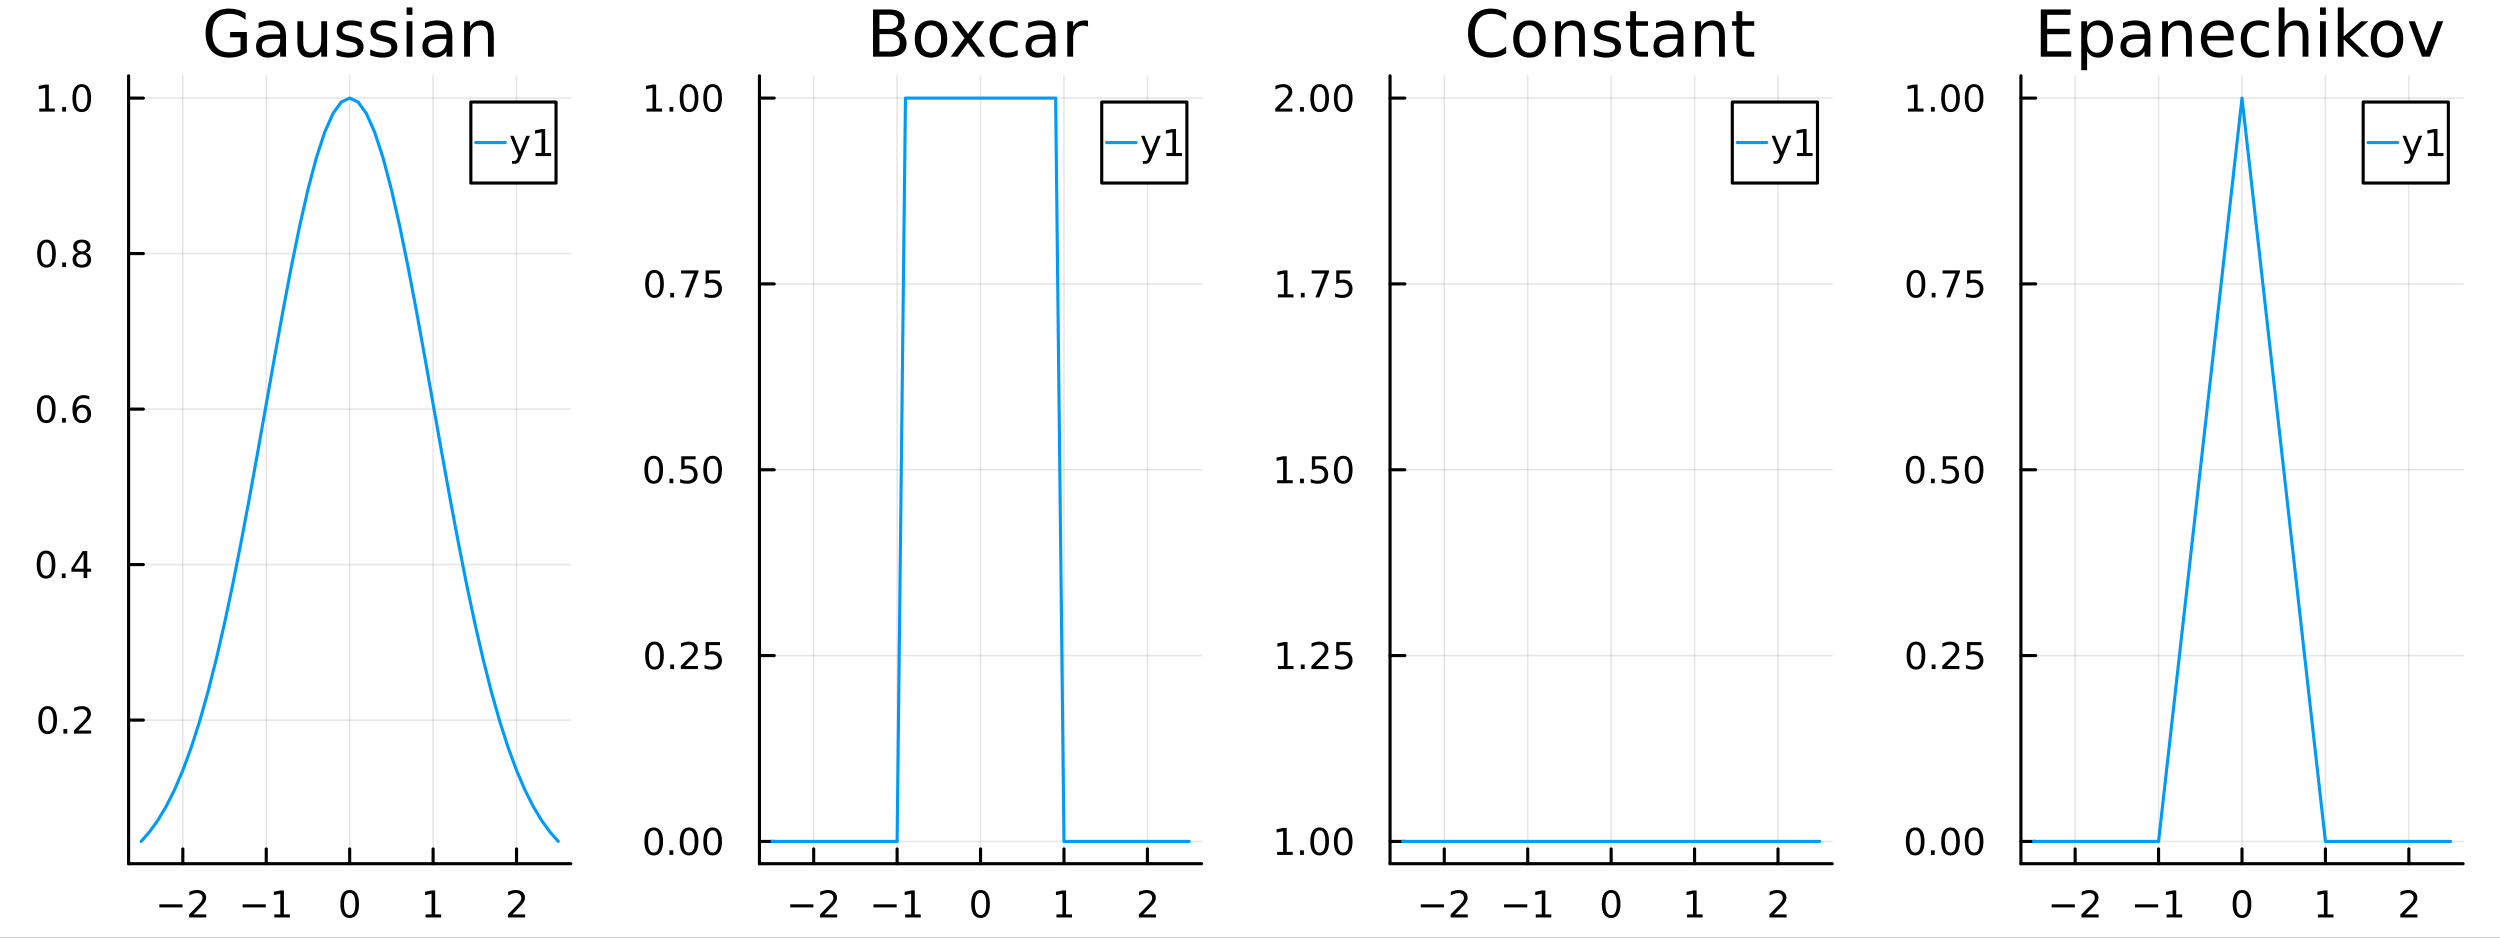 <?xml version="1.0" encoding="utf-8"?>
<svg xmlns="http://www.w3.org/2000/svg" xmlns:xlink="http://www.w3.org/1999/xlink" width="800" height="300" viewBox="0 0 3200 1200">
<rect x="0" y="0" width="3200" height="1200" fill="#333333" stroke="none"/>
<defs>
  <clipPath id="clip250">
    <rect x="0" y="0" width="3200" height="1200"/>
  </clipPath>
</defs>
<path clip-path="url(#clip250)" d="M0 1200 L3200 1200 L3200 0 L0 0  Z" fill="#ffffff" fill-rule="evenodd" fill-opacity="1"/>
<defs>
  <clipPath id="clip251">
    <rect x="640" y="0" width="2241" height="1200"/>
  </clipPath>
</defs>
<path clip-path="url(#clip250)" d="M164.598 1105.57 L730.586 1105.57 L730.586 97.012 L164.598 97.012  Z" fill="#ffffff" fill-rule="evenodd" fill-opacity="1"/>
<defs>
  <clipPath id="clip252">
    <rect x="164" y="97" width="567" height="1010"/>
  </clipPath>
</defs>
<polyline clip-path="url(#clip252)" style="stroke:#000000; stroke-linecap:round; stroke-linejoin:round; stroke-width:2; stroke-opacity:0.1; fill:none" points="234.012,1105.57 234.012,97.012 "/>
<polyline clip-path="url(#clip252)" style="stroke:#000000; stroke-linecap:round; stroke-linejoin:round; stroke-width:2; stroke-opacity:0.1; fill:none" points="340.802,1105.57 340.802,97.012 "/>
<polyline clip-path="url(#clip252)" style="stroke:#000000; stroke-linecap:round; stroke-linejoin:round; stroke-width:2; stroke-opacity:0.1; fill:none" points="447.592,1105.57 447.592,97.012 "/>
<polyline clip-path="url(#clip252)" style="stroke:#000000; stroke-linecap:round; stroke-linejoin:round; stroke-width:2; stroke-opacity:0.1; fill:none" points="554.382,1105.57 554.382,97.012 "/>
<polyline clip-path="url(#clip252)" style="stroke:#000000; stroke-linecap:round; stroke-linejoin:round; stroke-width:2; stroke-opacity:0.1; fill:none" points="661.172,1105.57 661.172,97.012 "/>
<polyline clip-path="url(#clip252)" style="stroke:#000000; stroke-linecap:round; stroke-linejoin:round; stroke-width:2; stroke-opacity:0.1; fill:none" points="164.598,921.711 730.586,921.711 "/>
<polyline clip-path="url(#clip252)" style="stroke:#000000; stroke-linecap:round; stroke-linejoin:round; stroke-width:2; stroke-opacity:0.1; fill:none" points="164.598,722.672 730.586,722.672 "/>
<polyline clip-path="url(#clip252)" style="stroke:#000000; stroke-linecap:round; stroke-linejoin:round; stroke-width:2; stroke-opacity:0.1; fill:none" points="164.598,523.634 730.586,523.634 "/>
<polyline clip-path="url(#clip252)" style="stroke:#000000; stroke-linecap:round; stroke-linejoin:round; stroke-width:2; stroke-opacity:0.1; fill:none" points="164.598,324.595 730.586,324.595 "/>
<polyline clip-path="url(#clip252)" style="stroke:#000000; stroke-linecap:round; stroke-linejoin:round; stroke-width:2; stroke-opacity:0.1; fill:none" points="164.598,125.556 730.586,125.556 "/>
<polyline clip-path="url(#clip250)" style="stroke:#000000; stroke-linecap:round; stroke-linejoin:round; stroke-width:4; stroke-opacity:1; fill:none" points="164.598,1105.57 730.586,1105.57 "/>
<polyline clip-path="url(#clip250)" style="stroke:#000000; stroke-linecap:round; stroke-linejoin:round; stroke-width:4; stroke-opacity:1; fill:none" points="234.012,1105.57 234.012,1086.67 "/>
<polyline clip-path="url(#clip250)" style="stroke:#000000; stroke-linecap:round; stroke-linejoin:round; stroke-width:4; stroke-opacity:1; fill:none" points="340.802,1105.57 340.802,1086.67 "/>
<polyline clip-path="url(#clip250)" style="stroke:#000000; stroke-linecap:round; stroke-linejoin:round; stroke-width:4; stroke-opacity:1; fill:none" points="447.592,1105.57 447.592,1086.67 "/>
<polyline clip-path="url(#clip250)" style="stroke:#000000; stroke-linecap:round; stroke-linejoin:round; stroke-width:4; stroke-opacity:1; fill:none" points="554.382,1105.57 554.382,1086.67 "/>
<polyline clip-path="url(#clip250)" style="stroke:#000000; stroke-linecap:round; stroke-linejoin:round; stroke-width:4; stroke-opacity:1; fill:none" points="661.172,1105.57 661.172,1086.67 "/>
<path clip-path="url(#clip250)" d="M203.954 1157.54 L233.63 1157.54 L233.63 1161.47 L203.954 1161.47 L203.954 1157.54 Z" fill="#000000" fill-rule="nonzero" fill-opacity="1" /><path clip-path="url(#clip250)" d="M247.75 1170.43 L264.07 1170.43 L264.07 1174.37 L242.125 1174.37 L242.125 1170.43 Q244.787 1167.68 249.371 1163.05 Q253.977 1158.4 255.158 1157.05 Q257.403 1154.53 258.283 1152.79 Q259.185 1151.03 259.185 1149.34 Q259.185 1146.59 257.241 1144.85 Q255.32 1143.12 252.218 1143.12 Q250.019 1143.12 247.565 1143.88 Q245.134 1144.65 242.357 1146.2 L242.357 1141.47 Q245.181 1140.34 247.634 1139.76 Q250.088 1139.18 252.125 1139.18 Q257.495 1139.18 260.69 1141.87 Q263.884 1144.55 263.884 1149.04 Q263.884 1151.17 263.074 1153.09 Q262.287 1154.99 260.181 1157.59 Q259.602 1158.26 256.5 1161.47 Q253.398 1164.67 247.75 1170.43 Z" fill="#000000" fill-rule="nonzero" fill-opacity="1" /><path clip-path="url(#clip250)" d="M310.559 1157.54 L340.235 1157.54 L340.235 1161.47 L310.559 1161.47 L310.559 1157.54 Z" fill="#000000" fill-rule="nonzero" fill-opacity="1" /><path clip-path="url(#clip250)" d="M351.138 1170.43 L358.776 1170.43 L358.776 1144.07 L350.466 1145.73 L350.466 1141.47 L358.73 1139.81 L363.406 1139.81 L363.406 1170.43 L371.045 1170.43 L371.045 1174.37 L351.138 1174.37 L351.138 1170.43 Z" fill="#000000" fill-rule="nonzero" fill-opacity="1" /><path clip-path="url(#clip250)" d="M447.592 1142.89 Q443.981 1142.89 442.152 1146.45 Q440.347 1149.99 440.347 1157.12 Q440.347 1164.23 442.152 1167.79 Q443.981 1171.34 447.592 1171.34 Q451.226 1171.34 453.032 1167.79 Q454.861 1164.23 454.861 1157.12 Q454.861 1149.99 453.032 1146.45 Q451.226 1142.89 447.592 1142.89 M447.592 1139.18 Q453.402 1139.18 456.458 1143.79 Q459.536 1148.37 459.536 1157.12 Q459.536 1165.85 456.458 1170.46 Q453.402 1175.04 447.592 1175.04 Q441.782 1175.04 438.703 1170.46 Q435.648 1165.85 435.648 1157.12 Q435.648 1148.37 438.703 1143.79 Q441.782 1139.18 447.592 1139.18 Z" fill="#000000" fill-rule="nonzero" fill-opacity="1" /><path clip-path="url(#clip250)" d="M544.764 1170.43 L552.403 1170.43 L552.403 1144.07 L544.093 1145.73 L544.093 1141.47 L552.357 1139.81 L557.033 1139.81 L557.033 1170.43 L564.671 1170.43 L564.671 1174.37 L544.764 1174.37 L544.764 1170.43 Z" fill="#000000" fill-rule="nonzero" fill-opacity="1" /><path clip-path="url(#clip250)" d="M655.825 1170.43 L672.144 1170.43 L672.144 1174.37 L650.2 1174.37 L650.2 1170.43 Q652.862 1167.68 657.445 1163.05 Q662.052 1158.4 663.232 1157.05 Q665.478 1154.53 666.357 1152.79 Q667.26 1151.03 667.26 1149.34 Q667.26 1146.59 665.316 1144.85 Q663.395 1143.12 660.293 1143.12 Q658.094 1143.12 655.64 1143.88 Q653.209 1144.65 650.432 1146.2 L650.432 1141.47 Q653.256 1140.34 655.709 1139.76 Q658.163 1139.18 660.2 1139.18 Q665.57 1139.18 668.765 1141.87 Q671.959 1144.55 671.959 1149.04 Q671.959 1151.17 671.149 1153.09 Q670.362 1154.99 668.256 1157.59 Q667.677 1158.26 664.575 1161.47 Q661.473 1164.67 655.825 1170.43 Z" fill="#000000" fill-rule="nonzero" fill-opacity="1" /><polyline clip-path="url(#clip250)" style="stroke:#000000; stroke-linecap:round; stroke-linejoin:round; stroke-width:4; stroke-opacity:1; fill:none" points="164.598,1105.57 164.598,97.012 "/>
<polyline clip-path="url(#clip250)" style="stroke:#000000; stroke-linecap:round; stroke-linejoin:round; stroke-width:4; stroke-opacity:1; fill:none" points="164.598,921.711 183.496,921.711 "/>
<polyline clip-path="url(#clip250)" style="stroke:#000000; stroke-linecap:round; stroke-linejoin:round; stroke-width:4; stroke-opacity:1; fill:none" points="164.598,722.672 183.496,722.672 "/>
<polyline clip-path="url(#clip250)" style="stroke:#000000; stroke-linecap:round; stroke-linejoin:round; stroke-width:4; stroke-opacity:1; fill:none" points="164.598,523.634 183.496,523.634 "/>
<polyline clip-path="url(#clip250)" style="stroke:#000000; stroke-linecap:round; stroke-linejoin:round; stroke-width:4; stroke-opacity:1; fill:none" points="164.598,324.595 183.496,324.595 "/>
<polyline clip-path="url(#clip250)" style="stroke:#000000; stroke-linecap:round; stroke-linejoin:round; stroke-width:4; stroke-opacity:1; fill:none" points="164.598,125.556 183.496,125.556 "/>
<path clip-path="url(#clip250)" d="M61.02 907.51 Q57.409 907.51 55.58 911.074 Q53.775 914.616 53.775 921.746 Q53.775 928.852 55.58 932.417 Q57.409 935.959 61.02 935.959 Q64.654 935.959 66.46 932.417 Q68.288 928.852 68.288 921.746 Q68.288 914.616 66.46 911.074 Q64.654 907.51 61.02 907.51 M61.02 903.806 Q66.83 903.806 69.885 908.412 Q72.964 912.996 72.964 921.746 Q72.964 930.472 69.885 935.079 Q66.83 939.662 61.02 939.662 Q55.21 939.662 52.131 935.079 Q49.075 930.472 49.075 921.746 Q49.075 912.996 52.131 908.412 Q55.21 903.806 61.02 903.806 Z" fill="#000000" fill-rule="nonzero" fill-opacity="1" /><path clip-path="url(#clip250)" d="M81.182 933.111 L86.066 933.111 L86.066 938.991 L81.182 938.991 L81.182 933.111 Z" fill="#000000" fill-rule="nonzero" fill-opacity="1" /><path clip-path="url(#clip250)" d="M100.279 935.056 L116.598 935.056 L116.598 938.991 L94.654 938.991 L94.654 935.056 Q97.316 932.301 101.899 927.672 Q106.506 923.019 107.686 921.676 Q109.932 919.153 110.811 917.417 Q111.714 915.658 111.714 913.968 Q111.714 911.213 109.77 909.477 Q107.848 907.741 104.746 907.741 Q102.547 907.741 100.094 908.505 Q97.663 909.269 94.885 910.82 L94.885 906.098 Q97.709 904.963 100.163 904.385 Q102.617 903.806 104.654 903.806 Q110.024 903.806 113.219 906.491 Q116.413 909.176 116.413 913.667 Q116.413 915.797 115.603 917.718 Q114.816 919.616 112.709 922.209 Q112.131 922.88 109.029 926.097 Q105.927 929.292 100.279 935.056 Z" fill="#000000" fill-rule="nonzero" fill-opacity="1" /><path clip-path="url(#clip250)" d="M58.937 708.471 Q55.325 708.471 53.497 712.036 Q51.691 715.577 51.691 722.707 Q51.691 729.813 53.497 733.378 Q55.325 736.92 58.937 736.92 Q62.571 736.92 64.376 733.378 Q66.205 729.813 66.205 722.707 Q66.205 715.577 64.376 712.036 Q62.571 708.471 58.937 708.471 M58.937 704.767 Q64.747 704.767 67.802 709.374 Q70.881 713.957 70.881 722.707 Q70.881 731.434 67.802 736.04 Q64.747 740.624 58.937 740.624 Q53.126 740.624 50.048 736.04 Q46.992 731.434 46.992 722.707 Q46.992 713.957 50.048 709.374 Q53.126 704.767 58.937 704.767 Z" fill="#000000" fill-rule="nonzero" fill-opacity="1" /><path clip-path="url(#clip250)" d="M79.098 734.073 L83.983 734.073 L83.983 739.952 L79.098 739.952 L79.098 734.073 Z" fill="#000000" fill-rule="nonzero" fill-opacity="1" /><path clip-path="url(#clip250)" d="M107.015 709.466 L95.21 727.915 L107.015 727.915 L107.015 709.466 M105.788 705.392 L111.668 705.392 L111.668 727.915 L116.598 727.915 L116.598 731.804 L111.668 731.804 L111.668 739.952 L107.015 739.952 L107.015 731.804 L91.413 731.804 L91.413 727.29 L105.788 705.392 Z" fill="#000000" fill-rule="nonzero" fill-opacity="1" /><path clip-path="url(#clip250)" d="M59.261 509.432 Q55.65 509.432 53.821 512.997 Q52.015 516.539 52.015 523.668 Q52.015 530.775 53.821 534.339 Q55.65 537.881 59.261 537.881 Q62.895 537.881 64.7 534.339 Q66.529 530.775 66.529 523.668 Q66.529 516.539 64.7 512.997 Q62.895 509.432 59.261 509.432 M59.261 505.729 Q65.071 505.729 68.126 510.335 Q71.205 514.918 71.205 523.668 Q71.205 532.395 68.126 537.002 Q65.071 541.585 59.261 541.585 Q53.45 541.585 50.372 537.002 Q47.316 532.395 47.316 523.668 Q47.316 514.918 50.372 510.335 Q53.45 505.729 59.261 505.729 Z" fill="#000000" fill-rule="nonzero" fill-opacity="1" /><path clip-path="url(#clip250)" d="M79.422 535.034 L84.307 535.034 L84.307 540.914 L79.422 540.914 L79.422 535.034 Z" fill="#000000" fill-rule="nonzero" fill-opacity="1" /><path clip-path="url(#clip250)" d="M105.071 521.77 Q101.922 521.77 100.071 523.923 Q98.242 526.076 98.242 529.826 Q98.242 533.552 100.071 535.728 Q101.922 537.881 105.071 537.881 Q108.219 537.881 110.047 535.728 Q111.899 533.552 111.899 529.826 Q111.899 526.076 110.047 523.923 Q108.219 521.77 105.071 521.77 M114.353 507.117 L114.353 511.377 Q112.594 510.543 110.788 510.104 Q109.006 509.664 107.246 509.664 Q102.617 509.664 100.163 512.789 Q97.733 515.914 97.385 522.233 Q98.751 520.219 100.811 519.154 Q102.871 518.066 105.348 518.066 Q110.557 518.066 113.566 521.238 Q116.598 524.386 116.598 529.826 Q116.598 535.15 113.45 538.367 Q110.302 541.585 105.071 541.585 Q99.075 541.585 95.904 537.002 Q92.733 532.395 92.733 523.668 Q92.733 515.474 96.621 510.613 Q100.51 505.729 107.061 505.729 Q108.82 505.729 110.603 506.076 Q112.408 506.423 114.353 507.117 Z" fill="#000000" fill-rule="nonzero" fill-opacity="1" /><path clip-path="url(#clip250)" d="M59.515 310.394 Q55.904 310.394 54.075 313.958 Q52.27 317.5 52.27 324.63 Q52.27 331.736 54.075 335.301 Q55.904 338.842 59.515 338.842 Q63.149 338.842 64.955 335.301 Q66.784 331.736 66.784 324.63 Q66.784 317.5 64.955 313.958 Q63.149 310.394 59.515 310.394 M59.515 306.69 Q65.325 306.69 68.381 311.296 Q71.46 315.88 71.46 324.63 Q71.46 333.356 68.381 337.963 Q65.325 342.546 59.515 342.546 Q53.705 342.546 50.626 337.963 Q47.571 333.356 47.571 324.63 Q47.571 315.88 50.626 311.296 Q53.705 306.69 59.515 306.69 Z" fill="#000000" fill-rule="nonzero" fill-opacity="1" /><path clip-path="url(#clip250)" d="M79.677 335.995 L84.561 335.995 L84.561 341.875 L79.677 341.875 L79.677 335.995 Z" fill="#000000" fill-rule="nonzero" fill-opacity="1" /><path clip-path="url(#clip250)" d="M104.746 325.463 Q101.413 325.463 99.492 327.245 Q97.594 329.028 97.594 332.153 Q97.594 335.278 99.492 337.06 Q101.413 338.842 104.746 338.842 Q108.08 338.842 110.001 337.06 Q111.922 335.255 111.922 332.153 Q111.922 329.028 110.001 327.245 Q108.103 325.463 104.746 325.463 M100.071 323.472 Q97.061 322.731 95.371 320.671 Q93.705 318.611 93.705 315.648 Q93.705 311.505 96.645 309.097 Q99.608 306.69 104.746 306.69 Q109.908 306.69 112.848 309.097 Q115.788 311.505 115.788 315.648 Q115.788 318.611 114.098 320.671 Q112.432 322.731 109.445 323.472 Q112.825 324.259 114.7 326.551 Q116.598 328.843 116.598 332.153 Q116.598 337.176 113.52 339.861 Q110.464 342.546 104.746 342.546 Q99.029 342.546 95.95 339.861 Q92.895 337.176 92.895 332.153 Q92.895 328.843 94.793 326.551 Q96.691 324.259 100.071 323.472 M98.358 316.088 Q98.358 318.773 100.024 320.278 Q101.714 321.782 104.746 321.782 Q107.756 321.782 109.445 320.278 Q111.158 318.773 111.158 316.088 Q111.158 313.403 109.445 311.898 Q107.756 310.394 104.746 310.394 Q101.714 310.394 100.024 311.898 Q98.358 313.403 98.358 316.088 Z" fill="#000000" fill-rule="nonzero" fill-opacity="1" /><path clip-path="url(#clip250)" d="M50.233 138.901 L57.872 138.901 L57.872 112.535 L49.562 114.202 L49.562 109.943 L57.825 108.276 L62.501 108.276 L62.501 138.901 L70.14 138.901 L70.14 142.836 L50.233 142.836 L50.233 138.901 Z" fill="#000000" fill-rule="nonzero" fill-opacity="1" /><path clip-path="url(#clip250)" d="M79.585 136.957 L84.469 136.957 L84.469 142.836 L79.585 142.836 L79.585 136.957 Z" fill="#000000" fill-rule="nonzero" fill-opacity="1" /><path clip-path="url(#clip250)" d="M104.654 111.355 Q101.043 111.355 99.214 114.92 Q97.409 118.461 97.409 125.591 Q97.409 132.697 99.214 136.262 Q101.043 139.804 104.654 139.804 Q108.288 139.804 110.094 136.262 Q111.922 132.697 111.922 125.591 Q111.922 118.461 110.094 114.92 Q108.288 111.355 104.654 111.355 M104.654 107.651 Q110.464 107.651 113.52 112.258 Q116.598 116.841 116.598 125.591 Q116.598 134.318 113.52 138.924 Q110.464 143.507 104.654 143.507 Q98.844 143.507 95.765 138.924 Q92.71 134.318 92.71 125.591 Q92.71 116.841 95.765 112.258 Q98.844 107.651 104.654 107.651 Z" fill="#000000" fill-rule="nonzero" fill-opacity="1" /><path clip-path="url(#clip250)" d="M307.856 63.948 L307.856 47.703 L294.488 47.703 L294.488 40.979 L315.958 40.979 L315.958 66.945 Q311.218 70.308 305.507 72.049 Q299.795 73.751 293.313 73.751 Q279.135 73.751 271.114 65.487 Q263.134 57.183 263.134 42.397 Q263.134 27.57 271.114 19.307 Q279.135 11.002 293.313 11.002 Q299.228 11.002 304.534 12.461 Q309.882 13.919 314.378 16.755 L314.378 25.464 Q309.841 21.616 304.737 19.671 Q299.633 17.727 294.002 17.727 Q282.903 17.727 277.312 23.925 Q271.763 30.122 271.763 42.397 Q271.763 54.63 277.312 60.828 Q282.903 67.026 294.002 67.026 Q298.336 67.026 301.739 66.297 Q305.142 65.527 307.856 63.948 Z" fill="#000000" fill-rule="nonzero" fill-opacity="1" /><path clip-path="url(#clip250)" d="M351.201 49.769 Q342.167 49.769 338.684 51.835 Q335.2 53.901 335.2 58.884 Q335.2 62.854 337.792 65.203 Q340.425 67.512 344.922 67.512 Q351.12 67.512 354.847 63.137 Q358.614 58.722 358.614 51.43 L358.614 49.769 L351.201 49.769 M366.068 46.691 L366.068 72.576 L358.614 72.576 L358.614 65.689 Q356.062 69.821 352.254 71.806 Q348.446 73.751 342.937 73.751 Q335.969 73.751 331.837 69.862 Q327.746 65.933 327.746 59.37 Q327.746 51.714 332.85 47.825 Q337.995 43.936 348.163 43.936 L358.614 43.936 L358.614 43.207 Q358.614 38.062 355.211 35.267 Q351.849 32.431 345.732 32.431 Q341.843 32.431 338.157 33.363 Q334.471 34.295 331.068 36.158 L331.068 29.272 Q335.159 27.692 339.008 26.922 Q342.856 26.112 346.502 26.112 Q356.345 26.112 361.207 31.216 Q366.068 36.32 366.068 46.691 Z" fill="#000000" fill-rule="nonzero" fill-opacity="1" /><path clip-path="url(#clip250)" d="M380.651 54.671 L380.651 27.206 L388.105 27.206 L388.105 54.387 Q388.105 60.828 390.616 64.069 Q393.128 67.269 398.151 67.269 Q404.187 67.269 407.67 63.421 Q411.195 59.573 411.195 52.929 L411.195 27.206 L418.648 27.206 L418.648 72.576 L411.195 72.576 L411.195 65.608 Q408.481 69.74 404.875 71.766 Q401.31 73.751 396.571 73.751 Q388.753 73.751 384.702 68.89 Q380.651 64.029 380.651 54.671 M399.407 26.112 L399.407 26.112 Z" fill="#000000" fill-rule="nonzero" fill-opacity="1" /><path clip-path="url(#clip250)" d="M462.925 28.543 L462.925 35.591 Q459.765 33.971 456.362 33.161 Q452.96 32.35 449.314 32.35 Q443.764 32.35 440.969 34.052 Q438.214 35.753 438.214 39.156 Q438.214 41.749 440.199 43.248 Q442.184 44.706 448.179 46.043 L450.732 46.61 Q458.671 48.311 461.993 51.43 Q465.355 54.509 465.355 60.059 Q465.355 66.378 460.332 70.064 Q455.35 73.751 446.6 73.751 Q442.954 73.751 438.984 73.022 Q435.055 72.333 430.68 70.915 L430.68 63.218 Q434.811 65.365 438.822 66.459 Q442.832 67.512 446.762 67.512 Q452.028 67.512 454.863 65.73 Q457.699 63.907 457.699 60.626 Q457.699 57.588 455.633 55.967 Q453.608 54.347 446.681 52.848 L444.088 52.24 Q437.161 50.782 434.082 47.785 Q431.004 44.746 431.004 39.48 Q431.004 33.08 435.541 29.596 Q440.078 26.112 448.422 26.112 Q452.554 26.112 456.2 26.72 Q459.846 27.327 462.925 28.543 Z" fill="#000000" fill-rule="nonzero" fill-opacity="1" /><path clip-path="url(#clip250)" d="M506.148 28.543 L506.148 35.591 Q502.988 33.971 499.585 33.161 Q496.183 32.35 492.537 32.35 Q486.987 32.35 484.192 34.052 Q481.437 35.753 481.437 39.156 Q481.437 41.749 483.422 43.248 Q485.407 44.706 491.403 46.043 L493.955 46.61 Q501.894 48.311 505.216 51.43 Q508.578 54.509 508.578 60.059 Q508.578 66.378 503.555 70.064 Q498.573 73.751 489.823 73.751 Q486.177 73.751 482.207 73.022 Q478.278 72.333 473.903 70.915 L473.903 63.218 Q478.035 65.365 482.045 66.459 Q486.055 67.512 489.985 67.512 Q495.251 67.512 498.087 65.73 Q500.922 63.907 500.922 60.626 Q500.922 57.588 498.856 55.967 Q496.831 54.347 489.904 52.848 L487.311 52.24 Q480.384 50.782 477.305 47.785 Q474.227 44.746 474.227 39.48 Q474.227 33.08 478.764 29.596 Q483.301 26.112 491.646 26.112 Q495.778 26.112 499.423 26.72 Q503.069 27.327 506.148 28.543 Z" fill="#000000" fill-rule="nonzero" fill-opacity="1" /><path clip-path="url(#clip250)" d="M520.448 27.206 L527.901 27.206 L527.901 72.576 L520.448 72.576 L520.448 27.206 M520.448 9.544 L527.901 9.544 L527.901 18.983 L520.448 18.983 L520.448 9.544 Z" fill="#000000" fill-rule="nonzero" fill-opacity="1" /><path clip-path="url(#clip250)" d="M564.116 49.769 Q555.083 49.769 551.599 51.835 Q548.115 53.901 548.115 58.884 Q548.115 62.854 550.708 65.203 Q553.341 67.512 557.837 67.512 Q564.035 67.512 567.762 63.137 Q571.529 58.722 571.529 51.43 L571.529 49.769 L564.116 49.769 M578.983 46.691 L578.983 72.576 L571.529 72.576 L571.529 65.689 Q568.977 69.821 565.17 71.806 Q561.362 73.751 555.852 73.751 Q548.885 73.751 544.753 69.862 Q540.662 65.933 540.662 59.37 Q540.662 51.714 545.766 47.825 Q550.91 43.936 561.078 43.936 L571.529 43.936 L571.529 43.207 Q571.529 38.062 568.127 35.267 Q564.764 32.431 558.648 32.431 Q554.759 32.431 551.072 33.363 Q547.386 34.295 543.983 36.158 L543.983 29.272 Q548.075 27.692 551.923 26.922 Q555.771 26.112 559.417 26.112 Q569.261 26.112 574.122 31.216 Q578.983 36.32 578.983 46.691 Z" fill="#000000" fill-rule="nonzero" fill-opacity="1" /><path clip-path="url(#clip250)" d="M632.05 45.192 L632.05 72.576 L624.596 72.576 L624.596 45.435 Q624.596 38.994 622.085 35.794 Q619.573 32.594 614.55 32.594 Q608.514 32.594 605.03 36.442 Q601.547 40.29 601.547 46.934 L601.547 72.576 L594.053 72.576 L594.053 27.206 L601.547 27.206 L601.547 34.254 Q604.22 30.163 607.826 28.138 Q611.471 26.112 616.211 26.112 Q624.029 26.112 628.04 30.973 Q632.05 35.794 632.05 45.192 Z" fill="#000000" fill-rule="nonzero" fill-opacity="1" /><polyline clip-path="url(#clip252)" style="stroke:#009af9; stroke-linecap:round; stroke-linejoin:round; stroke-width:4; stroke-opacity:1; fill:none" points="180.617,1077.02 191.296,1064.88 201.975,1050.09 212.654,1032.26 223.333,1011.03 234.012,986.065 244.691,957.066 255.37,923.802 266.049,886.137 276.728,844.049 287.407,797.658 298.086,747.242 308.765,693.257 319.444,636.337 330.123,577.3 340.802,517.134 351.481,456.979 362.16,398.091 372.839,341.807 383.518,289.494 394.197,242.494 404.876,202.07 415.555,169.347 426.234,145.262 436.913,130.52 447.592,125.556 458.271,130.52 468.95,145.262 479.629,169.347 490.308,202.07 500.987,242.494 511.666,289.494 522.345,341.807 533.024,398.091 543.703,456.979 554.382,517.134 565.061,577.3 575.74,636.337 586.419,693.257 597.098,747.242 607.777,797.658 618.456,844.049 629.135,886.137 639.814,923.802 650.493,957.066 661.172,986.065 671.851,1011.03 682.53,1032.26 693.209,1050.09 703.888,1064.88 714.567,1077.02 "/>
<path clip-path="url(#clip250)" d="M602.691 234.311 L711.72 234.311 L711.72 130.631 L602.691 130.631  Z" fill="#ffffff" fill-rule="evenodd" fill-opacity="1"/>
<polyline clip-path="url(#clip250)" style="stroke:#000000; stroke-linecap:round; stroke-linejoin:round; stroke-width:4; stroke-opacity:1; fill:none" points="602.691,234.311 711.72,234.311 711.72,130.631 602.691,130.631 602.691,234.311 "/>
<polyline clip-path="url(#clip250)" style="stroke:#009af9; stroke-linecap:round; stroke-linejoin:round; stroke-width:4; stroke-opacity:1; fill:none" points="608.979,182.471 646.712,182.471 "/>
<path clip-path="url(#clip250)" d="M666.843 202.158 Q665.038 206.788 663.325 208.2 Q661.612 209.612 658.741 209.612 L655.339 209.612 L655.339 206.047 L657.839 206.047 Q659.598 206.047 660.57 205.214 Q661.542 204.38 662.723 201.278 L663.487 199.334 L653.001 173.825 L657.514 173.825 L665.616 194.103 L673.718 173.825 L678.232 173.825 L666.843 202.158 Z" fill="#000000" fill-rule="nonzero" fill-opacity="1" /><path clip-path="url(#clip250)" d="M685.524 195.815 L693.162 195.815 L693.162 169.45 L684.852 171.117 L684.852 166.857 L693.116 165.191 L697.792 165.191 L697.792 195.815 L705.431 195.815 L705.431 199.751 L685.524 199.751 L685.524 195.815 Z" fill="#000000" fill-rule="nonzero" fill-opacity="1" /><path clip-path="url(#clip250)" d="M972.104 1105.57 L1538.09 1105.57 L1538.09 97.012 L972.104 97.012  Z" fill="#ffffff" fill-rule="evenodd" fill-opacity="1"/>
<defs>
  <clipPath id="clip253">
    <rect x="972" y="97" width="567" height="1010"/>
  </clipPath>
</defs>
<polyline clip-path="url(#clip253)" style="stroke:#000000; stroke-linecap:round; stroke-linejoin:round; stroke-width:2; stroke-opacity:0.1; fill:none" points="1041.52,1105.57 1041.52,97.012 "/>
<polyline clip-path="url(#clip253)" style="stroke:#000000; stroke-linecap:round; stroke-linejoin:round; stroke-width:2; stroke-opacity:0.1; fill:none" points="1148.31,1105.57 1148.31,97.012 "/>
<polyline clip-path="url(#clip253)" style="stroke:#000000; stroke-linecap:round; stroke-linejoin:round; stroke-width:2; stroke-opacity:0.1; fill:none" points="1255.1,1105.57 1255.1,97.012 "/>
<polyline clip-path="url(#clip253)" style="stroke:#000000; stroke-linecap:round; stroke-linejoin:round; stroke-width:2; stroke-opacity:0.1; fill:none" points="1361.89,1105.57 1361.89,97.012 "/>
<polyline clip-path="url(#clip253)" style="stroke:#000000; stroke-linecap:round; stroke-linejoin:round; stroke-width:2; stroke-opacity:0.1; fill:none" points="1468.68,1105.57 1468.68,97.012 "/>
<polyline clip-path="url(#clip253)" style="stroke:#000000; stroke-linecap:round; stroke-linejoin:round; stroke-width:2; stroke-opacity:0.1; fill:none" points="972.104,1077.02 1538.09,1077.02 "/>
<polyline clip-path="url(#clip253)" style="stroke:#000000; stroke-linecap:round; stroke-linejoin:round; stroke-width:2; stroke-opacity:0.1; fill:none" points="972.104,839.157 1538.09,839.157 "/>
<polyline clip-path="url(#clip253)" style="stroke:#000000; stroke-linecap:round; stroke-linejoin:round; stroke-width:2; stroke-opacity:0.1; fill:none" points="972.104,601.29 1538.09,601.29 "/>
<polyline clip-path="url(#clip253)" style="stroke:#000000; stroke-linecap:round; stroke-linejoin:round; stroke-width:2; stroke-opacity:0.1; fill:none" points="972.104,363.423 1538.09,363.423 "/>
<polyline clip-path="url(#clip253)" style="stroke:#000000; stroke-linecap:round; stroke-linejoin:round; stroke-width:2; stroke-opacity:0.1; fill:none" points="972.104,125.556 1538.09,125.556 "/>
<polyline clip-path="url(#clip250)" style="stroke:#000000; stroke-linecap:round; stroke-linejoin:round; stroke-width:4; stroke-opacity:1; fill:none" points="972.104,1105.57 1538.09,1105.57 "/>
<polyline clip-path="url(#clip250)" style="stroke:#000000; stroke-linecap:round; stroke-linejoin:round; stroke-width:4; stroke-opacity:1; fill:none" points="1041.52,1105.57 1041.52,1086.67 "/>
<polyline clip-path="url(#clip250)" style="stroke:#000000; stroke-linecap:round; stroke-linejoin:round; stroke-width:4; stroke-opacity:1; fill:none" points="1148.31,1105.57 1148.31,1086.67 "/>
<polyline clip-path="url(#clip250)" style="stroke:#000000; stroke-linecap:round; stroke-linejoin:round; stroke-width:4; stroke-opacity:1; fill:none" points="1255.1,1105.57 1255.1,1086.67 "/>
<polyline clip-path="url(#clip250)" style="stroke:#000000; stroke-linecap:round; stroke-linejoin:round; stroke-width:4; stroke-opacity:1; fill:none" points="1361.89,1105.57 1361.89,1086.67 "/>
<polyline clip-path="url(#clip250)" style="stroke:#000000; stroke-linecap:round; stroke-linejoin:round; stroke-width:4; stroke-opacity:1; fill:none" points="1468.68,1105.57 1468.68,1086.67 "/>
<path clip-path="url(#clip250)" d="M1011.46 1157.54 L1041.14 1157.54 L1041.14 1161.47 L1011.46 1161.47 L1011.46 1157.54 Z" fill="#000000" fill-rule="nonzero" fill-opacity="1" /><path clip-path="url(#clip250)" d="M1055.26 1170.43 L1071.58 1170.43 L1071.58 1174.37 L1049.63 1174.37 L1049.63 1170.43 Q1052.29 1167.68 1056.88 1163.05 Q1061.48 1158.4 1062.66 1157.05 Q1064.91 1154.53 1065.79 1152.79 Q1066.69 1151.03 1066.69 1149.34 Q1066.69 1146.59 1064.75 1144.85 Q1062.83 1143.12 1059.72 1143.12 Q1057.52 1143.12 1055.07 1143.88 Q1052.64 1144.65 1049.86 1146.2 L1049.86 1141.47 Q1052.69 1140.34 1055.14 1139.76 Q1057.59 1139.18 1059.63 1139.18 Q1065 1139.18 1068.2 1141.87 Q1071.39 1144.55 1071.39 1149.04 Q1071.39 1151.17 1070.58 1153.09 Q1069.79 1154.99 1067.69 1157.59 Q1067.11 1158.26 1064.01 1161.47 Q1060.9 1164.67 1055.26 1170.43 Z" fill="#000000" fill-rule="nonzero" fill-opacity="1" /><path clip-path="url(#clip250)" d="M1118.06 1157.54 L1147.74 1157.54 L1147.74 1161.47 L1118.06 1161.47 L1118.06 1157.54 Z" fill="#000000" fill-rule="nonzero" fill-opacity="1" /><path clip-path="url(#clip250)" d="M1158.64 1170.43 L1166.28 1170.43 L1166.28 1144.07 L1157.97 1145.73 L1157.97 1141.47 L1166.24 1139.81 L1170.91 1139.81 L1170.91 1170.43 L1178.55 1170.43 L1178.55 1174.37 L1158.64 1174.37 L1158.64 1170.43 Z" fill="#000000" fill-rule="nonzero" fill-opacity="1" /><path clip-path="url(#clip250)" d="M1255.1 1142.89 Q1251.49 1142.89 1249.66 1146.45 Q1247.85 1149.99 1247.85 1157.12 Q1247.85 1164.23 1249.66 1167.79 Q1251.49 1171.34 1255.1 1171.34 Q1258.73 1171.34 1260.54 1167.79 Q1262.37 1164.23 1262.37 1157.12 Q1262.37 1149.99 1260.54 1146.45 Q1258.73 1142.89 1255.1 1142.89 M1255.1 1139.18 Q1260.91 1139.18 1263.96 1143.79 Q1267.04 1148.37 1267.04 1157.12 Q1267.04 1165.85 1263.96 1170.46 Q1260.91 1175.04 1255.1 1175.04 Q1249.29 1175.04 1246.21 1170.46 Q1243.15 1165.85 1243.15 1157.12 Q1243.15 1148.37 1246.21 1143.79 Q1249.29 1139.18 1255.1 1139.18 Z" fill="#000000" fill-rule="nonzero" fill-opacity="1" /><path clip-path="url(#clip250)" d="M1352.27 1170.43 L1359.91 1170.43 L1359.91 1144.07 L1351.6 1145.73 L1351.6 1141.47 L1359.86 1139.81 L1364.54 1139.81 L1364.54 1170.43 L1372.18 1170.43 L1372.18 1174.37 L1352.27 1174.37 L1352.27 1170.43 Z" fill="#000000" fill-rule="nonzero" fill-opacity="1" /><path clip-path="url(#clip250)" d="M1463.33 1170.43 L1479.65 1170.43 L1479.65 1174.37 L1457.71 1174.37 L1457.71 1170.43 Q1460.37 1167.68 1464.95 1163.05 Q1469.56 1158.4 1470.74 1157.05 Q1472.98 1154.53 1473.86 1152.79 Q1474.77 1151.03 1474.77 1149.34 Q1474.77 1146.59 1472.82 1144.85 Q1470.9 1143.12 1467.8 1143.12 Q1465.6 1143.12 1463.15 1143.88 Q1460.72 1144.65 1457.94 1146.2 L1457.94 1141.47 Q1460.76 1140.34 1463.22 1139.76 Q1465.67 1139.18 1467.71 1139.18 Q1473.08 1139.18 1476.27 1141.87 Q1479.47 1144.55 1479.47 1149.04 Q1479.47 1151.17 1478.65 1153.09 Q1477.87 1154.99 1475.76 1157.59 Q1475.18 1158.26 1472.08 1161.47 Q1468.98 1164.67 1463.33 1170.43 Z" fill="#000000" fill-rule="nonzero" fill-opacity="1" /><polyline clip-path="url(#clip250)" style="stroke:#000000; stroke-linecap:round; stroke-linejoin:round; stroke-width:4; stroke-opacity:1; fill:none" points="972.104,1105.57 972.104,97.012 "/>
<polyline clip-path="url(#clip250)" style="stroke:#000000; stroke-linecap:round; stroke-linejoin:round; stroke-width:4; stroke-opacity:1; fill:none" points="972.104,1077.02 991.002,1077.02 "/>
<polyline clip-path="url(#clip250)" style="stroke:#000000; stroke-linecap:round; stroke-linejoin:round; stroke-width:4; stroke-opacity:1; fill:none" points="972.104,839.157 991.002,839.157 "/>
<polyline clip-path="url(#clip250)" style="stroke:#000000; stroke-linecap:round; stroke-linejoin:round; stroke-width:4; stroke-opacity:1; fill:none" points="972.104,601.29 991.002,601.29 "/>
<polyline clip-path="url(#clip250)" style="stroke:#000000; stroke-linecap:round; stroke-linejoin:round; stroke-width:4; stroke-opacity:1; fill:none" points="972.104,363.423 991.002,363.423 "/>
<polyline clip-path="url(#clip250)" style="stroke:#000000; stroke-linecap:round; stroke-linejoin:round; stroke-width:4; stroke-opacity:1; fill:none" points="972.104,125.556 991.002,125.556 "/>
<path clip-path="url(#clip250)" d="M836.766 1062.82 Q833.155 1062.82 831.327 1066.39 Q829.521 1069.93 829.521 1077.06 Q829.521 1084.17 831.327 1087.73 Q833.155 1091.27 836.766 1091.27 Q840.401 1091.27 842.206 1087.73 Q844.035 1084.17 844.035 1077.06 Q844.035 1069.93 842.206 1066.39 Q840.401 1062.82 836.766 1062.82 M836.766 1059.12 Q842.577 1059.12 845.632 1063.73 Q848.711 1068.31 848.711 1077.06 Q848.711 1085.79 845.632 1090.39 Q842.577 1094.98 836.766 1094.98 Q830.956 1094.98 827.878 1090.39 Q824.822 1085.79 824.822 1077.06 Q824.822 1068.31 827.878 1063.73 Q830.956 1059.12 836.766 1059.12 Z" fill="#000000" fill-rule="nonzero" fill-opacity="1" /><path clip-path="url(#clip250)" d="M856.928 1088.42 L861.813 1088.42 L861.813 1094.3 L856.928 1094.3 L856.928 1088.42 Z" fill="#000000" fill-rule="nonzero" fill-opacity="1" /><path clip-path="url(#clip250)" d="M881.998 1062.82 Q878.387 1062.82 876.558 1066.39 Q874.752 1069.93 874.752 1077.06 Q874.752 1084.17 876.558 1087.73 Q878.387 1091.27 881.998 1091.27 Q885.632 1091.27 887.438 1087.73 Q889.266 1084.17 889.266 1077.06 Q889.266 1069.93 887.438 1066.39 Q885.632 1062.82 881.998 1062.82 M881.998 1059.12 Q887.808 1059.12 890.863 1063.73 Q893.942 1068.31 893.942 1077.06 Q893.942 1085.79 890.863 1090.39 Q887.808 1094.98 881.998 1094.98 Q876.188 1094.98 873.109 1090.39 Q870.053 1085.79 870.053 1077.06 Q870.053 1068.31 873.109 1063.73 Q876.188 1059.12 881.998 1059.12 Z" fill="#000000" fill-rule="nonzero" fill-opacity="1" /><path clip-path="url(#clip250)" d="M912.16 1062.82 Q908.549 1062.82 906.72 1066.39 Q904.914 1069.93 904.914 1077.06 Q904.914 1084.17 906.72 1087.73 Q908.549 1091.27 912.16 1091.27 Q915.794 1091.27 917.599 1087.73 Q919.428 1084.17 919.428 1077.06 Q919.428 1069.93 917.599 1066.39 Q915.794 1062.82 912.16 1062.82 M912.16 1059.12 Q917.97 1059.12 921.025 1063.73 Q924.104 1068.31 924.104 1077.06 Q924.104 1085.79 921.025 1090.39 Q917.97 1094.98 912.16 1094.98 Q906.349 1094.98 903.271 1090.39 Q900.215 1085.79 900.215 1077.06 Q900.215 1068.31 903.271 1063.73 Q906.349 1059.12 912.16 1059.12 Z" fill="#000000" fill-rule="nonzero" fill-opacity="1" /><path clip-path="url(#clip250)" d="M837.762 824.956 Q834.151 824.956 832.322 828.52 Q830.517 832.062 830.517 839.192 Q830.517 846.298 832.322 849.863 Q834.151 853.405 837.762 853.405 Q841.396 853.405 843.202 849.863 Q845.03 846.298 845.03 839.192 Q845.03 832.062 843.202 828.52 Q841.396 824.956 837.762 824.956 M837.762 821.252 Q843.572 821.252 846.628 825.858 Q849.706 830.442 849.706 839.192 Q849.706 847.918 846.628 852.525 Q843.572 857.108 837.762 857.108 Q831.952 857.108 828.873 852.525 Q825.817 847.918 825.817 839.192 Q825.817 830.442 828.873 825.858 Q831.952 821.252 837.762 821.252 Z" fill="#000000" fill-rule="nonzero" fill-opacity="1" /><path clip-path="url(#clip250)" d="M857.924 850.557 L862.808 850.557 L862.808 856.437 L857.924 856.437 L857.924 850.557 Z" fill="#000000" fill-rule="nonzero" fill-opacity="1" /><path clip-path="url(#clip250)" d="M877.021 852.502 L893.34 852.502 L893.34 856.437 L871.396 856.437 L871.396 852.502 Q874.058 849.747 878.641 845.118 Q883.248 840.465 884.428 839.122 Q886.674 836.599 887.553 834.863 Q888.456 833.104 888.456 831.414 Q888.456 828.659 886.512 826.923 Q884.59 825.187 881.488 825.187 Q879.289 825.187 876.836 825.951 Q874.405 826.715 871.627 828.266 L871.627 823.544 Q874.451 822.409 876.905 821.831 Q879.359 821.252 881.396 821.252 Q886.766 821.252 889.961 823.937 Q893.155 826.622 893.155 831.113 Q893.155 833.243 892.345 835.164 Q891.558 837.062 889.451 839.655 Q888.873 840.326 885.771 843.543 Q882.669 846.738 877.021 852.502 Z" fill="#000000" fill-rule="nonzero" fill-opacity="1" /><path clip-path="url(#clip250)" d="M903.201 821.877 L921.558 821.877 L921.558 825.812 L907.484 825.812 L907.484 834.284 Q908.502 833.937 909.521 833.775 Q910.539 833.59 911.558 833.59 Q917.345 833.59 920.724 836.761 Q924.104 839.932 924.104 845.349 Q924.104 850.928 920.632 854.03 Q917.16 857.108 910.84 857.108 Q908.664 857.108 906.396 856.738 Q904.15 856.367 901.743 855.627 L901.743 850.928 Q903.826 852.062 906.049 852.617 Q908.271 853.173 910.748 853.173 Q914.752 853.173 917.09 851.067 Q919.428 848.96 919.428 845.349 Q919.428 841.738 917.09 839.631 Q914.752 837.525 910.748 837.525 Q908.873 837.525 906.998 837.942 Q905.146 838.358 903.201 839.238 L903.201 821.877 Z" fill="#000000" fill-rule="nonzero" fill-opacity="1" /><path clip-path="url(#clip250)" d="M836.766 587.089 Q833.155 587.089 831.327 590.653 Q829.521 594.195 829.521 601.325 Q829.521 608.431 831.327 611.996 Q833.155 615.538 836.766 615.538 Q840.401 615.538 842.206 611.996 Q844.035 608.431 844.035 601.325 Q844.035 594.195 842.206 590.653 Q840.401 587.089 836.766 587.089 M836.766 583.385 Q842.577 583.385 845.632 587.991 Q848.711 592.575 848.711 601.325 Q848.711 610.052 845.632 614.658 Q842.577 619.241 836.766 619.241 Q830.956 619.241 827.878 614.658 Q824.822 610.052 824.822 601.325 Q824.822 592.575 827.878 587.991 Q830.956 583.385 836.766 583.385 Z" fill="#000000" fill-rule="nonzero" fill-opacity="1" /><path clip-path="url(#clip250)" d="M856.928 612.69 L861.813 612.69 L861.813 618.57 L856.928 618.57 L856.928 612.69 Z" fill="#000000" fill-rule="nonzero" fill-opacity="1" /><path clip-path="url(#clip250)" d="M872.044 584.01 L890.4 584.01 L890.4 587.945 L876.326 587.945 L876.326 596.417 Q877.345 596.07 878.363 595.908 Q879.382 595.723 880.401 595.723 Q886.188 595.723 889.567 598.894 Q892.947 602.065 892.947 607.482 Q892.947 613.061 889.475 616.163 Q886.002 619.241 879.683 619.241 Q877.507 619.241 875.239 618.871 Q872.993 618.501 870.586 617.76 L870.586 613.061 Q872.669 614.195 874.891 614.751 Q877.113 615.306 879.59 615.306 Q883.595 615.306 885.933 613.2 Q888.271 611.093 888.271 607.482 Q888.271 603.871 885.933 601.765 Q883.595 599.658 879.59 599.658 Q877.715 599.658 875.84 600.075 Q873.989 600.491 872.044 601.371 L872.044 584.01 Z" fill="#000000" fill-rule="nonzero" fill-opacity="1" /><path clip-path="url(#clip250)" d="M912.16 587.089 Q908.549 587.089 906.72 590.653 Q904.914 594.195 904.914 601.325 Q904.914 608.431 906.72 611.996 Q908.549 615.538 912.16 615.538 Q915.794 615.538 917.599 611.996 Q919.428 608.431 919.428 601.325 Q919.428 594.195 917.599 590.653 Q915.794 587.089 912.16 587.089 M912.16 583.385 Q917.97 583.385 921.025 587.991 Q924.104 592.575 924.104 601.325 Q924.104 610.052 921.025 614.658 Q917.97 619.241 912.16 619.241 Q906.349 619.241 903.271 614.658 Q900.215 610.052 900.215 601.325 Q900.215 592.575 903.271 587.991 Q906.349 583.385 912.16 583.385 Z" fill="#000000" fill-rule="nonzero" fill-opacity="1" /><path clip-path="url(#clip250)" d="M837.762 349.222 Q834.151 349.222 832.322 352.787 Q830.517 356.328 830.517 363.458 Q830.517 370.564 832.322 374.129 Q834.151 377.671 837.762 377.671 Q841.396 377.671 843.202 374.129 Q845.03 370.564 845.03 363.458 Q845.03 356.328 843.202 352.787 Q841.396 349.222 837.762 349.222 M837.762 345.518 Q843.572 345.518 846.628 350.125 Q849.706 354.708 849.706 363.458 Q849.706 372.185 846.628 376.791 Q843.572 381.374 837.762 381.374 Q831.952 381.374 828.873 376.791 Q825.817 372.185 825.817 363.458 Q825.817 354.708 828.873 350.125 Q831.952 345.518 837.762 345.518 Z" fill="#000000" fill-rule="nonzero" fill-opacity="1" /><path clip-path="url(#clip250)" d="M857.924 374.823 L862.808 374.823 L862.808 380.703 L857.924 380.703 L857.924 374.823 Z" fill="#000000" fill-rule="nonzero" fill-opacity="1" /><path clip-path="url(#clip250)" d="M871.813 346.143 L894.035 346.143 L894.035 348.134 L881.488 380.703 L876.604 380.703 L888.41 350.078 L871.813 350.078 L871.813 346.143 Z" fill="#000000" fill-rule="nonzero" fill-opacity="1" /><path clip-path="url(#clip250)" d="M903.201 346.143 L921.558 346.143 L921.558 350.078 L907.484 350.078 L907.484 358.55 Q908.502 358.203 909.521 358.041 Q910.539 357.856 911.558 357.856 Q917.345 357.856 920.724 361.027 Q924.104 364.199 924.104 369.615 Q924.104 375.194 920.632 378.296 Q917.16 381.374 910.84 381.374 Q908.664 381.374 906.396 381.004 Q904.15 380.634 901.743 379.893 L901.743 375.194 Q903.826 376.328 906.049 376.884 Q908.271 377.439 910.748 377.439 Q914.752 377.439 917.09 375.333 Q919.428 373.226 919.428 369.615 Q919.428 366.004 917.09 363.898 Q914.752 361.791 910.748 361.791 Q908.873 361.791 906.998 362.208 Q905.146 362.624 903.201 363.504 L903.201 346.143 Z" fill="#000000" fill-rule="nonzero" fill-opacity="1" /><path clip-path="url(#clip250)" d="M827.577 138.901 L835.216 138.901 L835.216 112.535 L826.905 114.202 L826.905 109.943 L835.169 108.276 L839.845 108.276 L839.845 138.901 L847.484 138.901 L847.484 142.836 L827.577 142.836 L827.577 138.901 Z" fill="#000000" fill-rule="nonzero" fill-opacity="1" /><path clip-path="url(#clip250)" d="M856.928 136.957 L861.813 136.957 L861.813 142.836 L856.928 142.836 L856.928 136.957 Z" fill="#000000" fill-rule="nonzero" fill-opacity="1" /><path clip-path="url(#clip250)" d="M881.998 111.355 Q878.387 111.355 876.558 114.92 Q874.752 118.461 874.752 125.591 Q874.752 132.697 876.558 136.262 Q878.387 139.804 881.998 139.804 Q885.632 139.804 887.438 136.262 Q889.266 132.697 889.266 125.591 Q889.266 118.461 887.438 114.92 Q885.632 111.355 881.998 111.355 M881.998 107.651 Q887.808 107.651 890.863 112.258 Q893.942 116.841 893.942 125.591 Q893.942 134.318 890.863 138.924 Q887.808 143.507 881.998 143.507 Q876.188 143.507 873.109 138.924 Q870.053 134.318 870.053 125.591 Q870.053 116.841 873.109 112.258 Q876.188 107.651 881.998 107.651 Z" fill="#000000" fill-rule="nonzero" fill-opacity="1" /><path clip-path="url(#clip250)" d="M912.16 111.355 Q908.549 111.355 906.72 114.92 Q904.914 118.461 904.914 125.591 Q904.914 132.697 906.72 136.262 Q908.549 139.804 912.16 139.804 Q915.794 139.804 917.599 136.262 Q919.428 132.697 919.428 125.591 Q919.428 118.461 917.599 114.92 Q915.794 111.355 912.16 111.355 M912.16 107.651 Q917.97 107.651 921.025 112.258 Q924.104 116.841 924.104 125.591 Q924.104 134.318 921.025 138.924 Q917.97 143.507 912.16 143.507 Q906.349 143.507 903.271 138.924 Q900.215 134.318 900.215 125.591 Q900.215 116.841 903.271 112.258 Q906.349 107.651 912.16 107.651 Z" fill="#000000" fill-rule="nonzero" fill-opacity="1" /><path clip-path="url(#clip250)" d="M1125.69 43.693 L1125.69 65.852 L1138.82 65.852 Q1145.42 65.852 1148.58 63.137 Q1151.78 60.383 1151.78 54.752 Q1151.78 49.081 1148.58 46.407 Q1145.42 43.693 1138.82 43.693 L1125.69 43.693 M1125.69 18.82 L1125.69 37.05 L1137.8 37.05 Q1143.8 37.05 1146.72 34.822 Q1149.67 32.553 1149.67 27.935 Q1149.67 23.358 1146.72 21.089 Q1143.8 18.82 1137.8 18.82 L1125.69 18.82 M1117.51 12.096 L1138.41 12.096 Q1147.77 12.096 1152.83 15.985 Q1157.9 19.874 1157.9 27.044 Q1157.9 32.594 1155.3 35.875 Q1152.71 39.156 1147.69 39.966 Q1153.72 41.263 1157.05 45.394 Q1160.41 49.486 1160.41 55.643 Q1160.41 63.745 1154.9 68.16 Q1149.39 72.576 1139.22 72.576 L1117.51 72.576 L1117.51 12.096 Z" fill="#000000" fill-rule="nonzero" fill-opacity="1" /><path clip-path="url(#clip250)" d="M1191.68 32.431 Q1185.69 32.431 1182.2 37.131 Q1178.72 41.789 1178.72 49.931 Q1178.72 58.074 1182.16 62.773 Q1185.65 67.431 1191.68 67.431 Q1197.64 67.431 1201.12 62.732 Q1204.6 58.033 1204.6 49.931 Q1204.6 41.87 1201.12 37.171 Q1197.64 32.431 1191.68 32.431 M1191.68 26.112 Q1201.4 26.112 1206.95 32.431 Q1212.5 38.751 1212.5 49.931 Q1212.5 61.071 1206.95 67.431 Q1201.4 73.751 1191.68 73.751 Q1181.92 73.751 1176.37 67.431 Q1170.86 61.071 1170.86 49.931 Q1170.86 38.751 1176.37 32.431 Q1181.92 26.112 1191.68 26.112 Z" fill="#000000" fill-rule="nonzero" fill-opacity="1" /><path clip-path="url(#clip250)" d="M1260.02 27.206 L1243.61 49.283 L1260.87 72.576 L1252.08 72.576 L1238.87 54.752 L1225.67 72.576 L1216.88 72.576 L1234.5 48.838 L1218.38 27.206 L1227.17 27.206 L1239.2 43.369 L1251.23 27.206 L1260.02 27.206 Z" fill="#000000" fill-rule="nonzero" fill-opacity="1" /><path clip-path="url(#clip250)" d="M1302.59 28.948 L1302.59 35.915 Q1299.43 34.173 1296.23 33.323 Q1293.08 32.431 1289.83 32.431 Q1282.58 32.431 1278.57 37.05 Q1274.56 41.627 1274.56 49.931 Q1274.56 58.236 1278.57 62.854 Q1282.58 67.431 1289.83 67.431 Q1293.08 67.431 1296.23 66.581 Q1299.43 65.689 1302.59 63.948 L1302.59 70.834 Q1299.48 72.292 1296.11 73.022 Q1292.79 73.751 1289.02 73.751 Q1278.78 73.751 1272.74 67.31 Q1266.7 60.869 1266.7 49.931 Q1266.7 38.832 1272.78 32.472 Q1278.9 26.112 1289.51 26.112 Q1292.95 26.112 1296.23 26.841 Q1299.52 27.53 1302.59 28.948 Z" fill="#000000" fill-rule="nonzero" fill-opacity="1" /><path clip-path="url(#clip250)" d="M1336.18 49.769 Q1327.14 49.769 1323.66 51.835 Q1320.18 53.901 1320.18 58.884 Q1320.18 62.854 1322.77 65.203 Q1325.4 67.512 1329.9 67.512 Q1336.1 67.512 1339.82 63.137 Q1343.59 58.722 1343.59 51.43 L1343.59 49.769 L1336.18 49.769 M1351.04 46.691 L1351.04 72.576 L1343.59 72.576 L1343.59 65.689 Q1341.04 69.821 1337.23 71.806 Q1333.42 73.751 1327.91 73.751 Q1320.95 73.751 1316.81 69.862 Q1312.72 65.933 1312.72 59.37 Q1312.72 51.714 1317.83 47.825 Q1322.97 43.936 1333.14 43.936 L1343.59 43.936 L1343.59 43.207 Q1343.59 38.062 1340.19 35.267 Q1336.82 32.431 1330.71 32.431 Q1326.82 32.431 1323.13 33.363 Q1319.45 34.295 1316.04 36.158 L1316.04 29.272 Q1320.14 27.692 1323.98 26.922 Q1327.83 26.112 1331.48 26.112 Q1341.32 26.112 1346.18 31.216 Q1351.04 36.32 1351.04 46.691 Z" fill="#000000" fill-rule="nonzero" fill-opacity="1" /><path clip-path="url(#clip250)" d="M1392.69 34.173 Q1391.43 33.444 1389.93 33.12 Q1388.47 32.756 1386.69 32.756 Q1380.37 32.756 1376.97 36.888 Q1373.61 40.979 1373.61 48.676 L1373.61 72.576 L1366.11 72.576 L1366.11 27.206 L1373.61 27.206 L1373.61 34.254 Q1375.96 30.122 1379.72 28.138 Q1383.49 26.112 1388.88 26.112 Q1389.65 26.112 1390.58 26.234 Q1391.51 26.315 1392.65 26.517 L1392.69 34.173 Z" fill="#000000" fill-rule="nonzero" fill-opacity="1" /><polyline clip-path="url(#clip253)" style="stroke:#009af9; stroke-linecap:round; stroke-linejoin:round; stroke-width:4; stroke-opacity:1; fill:none" points="988.122,1077.02 998.802,1077.02 1009.48,1077.02 1020.16,1077.02 1030.84,1077.02 1041.52,1077.02 1052.2,1077.02 1062.88,1077.02 1073.55,1077.02 1084.23,1077.02 1094.91,1077.02 1105.59,1077.02 1116.27,1077.02 1126.95,1077.02 1137.63,1077.02 1148.31,1077.02 1158.99,125.556 1169.67,125.556 1180.34,125.556 1191.02,125.556 1201.7,125.556 1212.38,125.556 1223.06,125.556 1233.74,125.556 1244.42,125.556 1255.1,125.556 1265.78,125.556 1276.46,125.556 1287.13,125.556 1297.81,125.556 1308.49,125.556 1319.17,125.556 1329.85,125.556 1340.53,125.556 1351.21,125.556 1361.89,1077.02 1372.57,1077.02 1383.25,1077.02 1393.92,1077.02 1404.6,1077.02 1415.28,1077.02 1425.96,1077.02 1436.64,1077.02 1447.32,1077.02 1458,1077.02 1468.68,1077.02 1479.36,1077.02 1490.04,1077.02 1500.72,1077.02 1511.39,1077.02 1522.07,1077.02 "/>
<path clip-path="url(#clip250)" d="M1410.2 234.311 L1519.23 234.311 L1519.23 130.631 L1410.2 130.631  Z" fill="#ffffff" fill-rule="evenodd" fill-opacity="1"/>
<polyline clip-path="url(#clip250)" style="stroke:#000000; stroke-linecap:round; stroke-linejoin:round; stroke-width:4; stroke-opacity:1; fill:none" points="1410.2,234.311 1519.23,234.311 1519.23,130.631 1410.2,130.631 1410.2,234.311 "/>
<polyline clip-path="url(#clip250)" style="stroke:#009af9; stroke-linecap:round; stroke-linejoin:round; stroke-width:4; stroke-opacity:1; fill:none" points="1416.49,182.471 1454.22,182.471 "/>
<path clip-path="url(#clip250)" d="M1474.35 202.158 Q1472.54 206.788 1470.83 208.2 Q1469.12 209.612 1466.25 209.612 L1462.84 209.612 L1462.84 206.047 L1465.34 206.047 Q1467.1 206.047 1468.08 205.214 Q1469.05 204.38 1470.23 201.278 L1470.99 199.334 L1460.51 173.825 L1465.02 173.825 L1473.12 194.103 L1481.22 173.825 L1485.74 173.825 L1474.35 202.158 Z" fill="#000000" fill-rule="nonzero" fill-opacity="1" /><path clip-path="url(#clip250)" d="M1493.03 195.815 L1500.67 195.815 L1500.67 169.45 L1492.36 171.117 L1492.36 166.857 L1500.62 165.191 L1505.3 165.191 L1505.3 195.815 L1512.94 195.815 L1512.94 199.751 L1493.03 199.751 L1493.03 195.815 Z" fill="#000000" fill-rule="nonzero" fill-opacity="1" /><path clip-path="url(#clip250)" d="M1779.26 1105.57 L2345.25 1105.57 L2345.25 97.012 L1779.26 97.012  Z" fill="#ffffff" fill-rule="evenodd" fill-opacity="1"/>
<defs>
  <clipPath id="clip254">
    <rect x="1779" y="97" width="567" height="1010"/>
  </clipPath>
</defs>
<polyline clip-path="url(#clip254)" style="stroke:#000000; stroke-linecap:round; stroke-linejoin:round; stroke-width:2; stroke-opacity:0.1; fill:none" points="1848.68,1105.57 1848.68,97.012 "/>
<polyline clip-path="url(#clip254)" style="stroke:#000000; stroke-linecap:round; stroke-linejoin:round; stroke-width:2; stroke-opacity:0.1; fill:none" points="1955.47,1105.57 1955.47,97.012 "/>
<polyline clip-path="url(#clip254)" style="stroke:#000000; stroke-linecap:round; stroke-linejoin:round; stroke-width:2; stroke-opacity:0.1; fill:none" points="2062.26,1105.57 2062.26,97.012 "/>
<polyline clip-path="url(#clip254)" style="stroke:#000000; stroke-linecap:round; stroke-linejoin:round; stroke-width:2; stroke-opacity:0.1; fill:none" points="2169.05,1105.57 2169.05,97.012 "/>
<polyline clip-path="url(#clip254)" style="stroke:#000000; stroke-linecap:round; stroke-linejoin:round; stroke-width:2; stroke-opacity:0.1; fill:none" points="2275.84,1105.57 2275.84,97.012 "/>
<polyline clip-path="url(#clip254)" style="stroke:#000000; stroke-linecap:round; stroke-linejoin:round; stroke-width:2; stroke-opacity:0.1; fill:none" points="1779.26,1077.02 2345.25,1077.02 "/>
<polyline clip-path="url(#clip254)" style="stroke:#000000; stroke-linecap:round; stroke-linejoin:round; stroke-width:2; stroke-opacity:0.1; fill:none" points="1779.26,839.157 2345.25,839.157 "/>
<polyline clip-path="url(#clip254)" style="stroke:#000000; stroke-linecap:round; stroke-linejoin:round; stroke-width:2; stroke-opacity:0.1; fill:none" points="1779.26,601.29 2345.25,601.29 "/>
<polyline clip-path="url(#clip254)" style="stroke:#000000; stroke-linecap:round; stroke-linejoin:round; stroke-width:2; stroke-opacity:0.1; fill:none" points="1779.26,363.423 2345.25,363.423 "/>
<polyline clip-path="url(#clip254)" style="stroke:#000000; stroke-linecap:round; stroke-linejoin:round; stroke-width:2; stroke-opacity:0.1; fill:none" points="1779.26,125.556 2345.25,125.556 "/>
<polyline clip-path="url(#clip250)" style="stroke:#000000; stroke-linecap:round; stroke-linejoin:round; stroke-width:4; stroke-opacity:1; fill:none" points="1779.26,1105.57 2345.25,1105.57 "/>
<polyline clip-path="url(#clip250)" style="stroke:#000000; stroke-linecap:round; stroke-linejoin:round; stroke-width:4; stroke-opacity:1; fill:none" points="1848.68,1105.57 1848.68,1086.67 "/>
<polyline clip-path="url(#clip250)" style="stroke:#000000; stroke-linecap:round; stroke-linejoin:round; stroke-width:4; stroke-opacity:1; fill:none" points="1955.47,1105.57 1955.47,1086.67 "/>
<polyline clip-path="url(#clip250)" style="stroke:#000000; stroke-linecap:round; stroke-linejoin:round; stroke-width:4; stroke-opacity:1; fill:none" points="2062.26,1105.57 2062.26,1086.67 "/>
<polyline clip-path="url(#clip250)" style="stroke:#000000; stroke-linecap:round; stroke-linejoin:round; stroke-width:4; stroke-opacity:1; fill:none" points="2169.05,1105.57 2169.05,1086.67 "/>
<polyline clip-path="url(#clip250)" style="stroke:#000000; stroke-linecap:round; stroke-linejoin:round; stroke-width:4; stroke-opacity:1; fill:none" points="2275.84,1105.57 2275.84,1086.67 "/>
<path clip-path="url(#clip250)" d="M1818.62 1157.54 L1848.29 1157.54 L1848.29 1161.47 L1818.62 1161.47 L1818.62 1157.54 Z" fill="#000000" fill-rule="nonzero" fill-opacity="1" /><path clip-path="url(#clip250)" d="M1862.41 1170.43 L1878.73 1170.43 L1878.73 1174.37 L1856.79 1174.37 L1856.79 1170.43 Q1859.45 1167.68 1864.03 1163.05 Q1868.64 1158.4 1869.82 1157.05 Q1872.07 1154.53 1872.95 1152.79 Q1873.85 1151.03 1873.85 1149.34 Q1873.85 1146.59 1871.91 1144.85 Q1869.98 1143.12 1866.88 1143.12 Q1864.68 1143.12 1862.23 1143.88 Q1859.8 1144.65 1857.02 1146.2 L1857.02 1141.47 Q1859.85 1140.34 1862.3 1139.76 Q1864.75 1139.18 1866.79 1139.18 Q1872.16 1139.18 1875.35 1141.87 Q1878.55 1144.55 1878.55 1149.04 Q1878.55 1151.17 1877.74 1153.09 Q1876.95 1154.99 1874.84 1157.59 Q1874.27 1158.26 1871.16 1161.47 Q1868.06 1164.67 1862.41 1170.43 Z" fill="#000000" fill-rule="nonzero" fill-opacity="1" /><path clip-path="url(#clip250)" d="M1925.22 1157.54 L1954.9 1157.54 L1954.9 1161.47 L1925.22 1161.47 L1925.22 1157.54 Z" fill="#000000" fill-rule="nonzero" fill-opacity="1" /><path clip-path="url(#clip250)" d="M1965.8 1170.43 L1973.44 1170.43 L1973.44 1144.07 L1965.13 1145.73 L1965.13 1141.47 L1973.39 1139.81 L1978.07 1139.81 L1978.07 1170.43 L1985.71 1170.43 L1985.71 1174.37 L1965.8 1174.37 L1965.8 1170.43 Z" fill="#000000" fill-rule="nonzero" fill-opacity="1" /><path clip-path="url(#clip250)" d="M2062.26 1142.89 Q2058.65 1142.89 2056.82 1146.45 Q2055.01 1149.99 2055.01 1157.12 Q2055.01 1164.23 2056.82 1167.79 Q2058.65 1171.34 2062.26 1171.34 Q2065.89 1171.34 2067.7 1167.79 Q2069.52 1164.23 2069.52 1157.12 Q2069.52 1149.99 2067.7 1146.45 Q2065.89 1142.89 2062.26 1142.89 M2062.26 1139.18 Q2068.07 1139.18 2071.12 1143.79 Q2074.2 1148.37 2074.2 1157.12 Q2074.2 1165.85 2071.12 1170.46 Q2068.07 1175.04 2062.26 1175.04 Q2056.45 1175.04 2053.37 1170.46 Q2050.31 1165.85 2050.31 1157.12 Q2050.31 1148.37 2053.37 1143.79 Q2056.45 1139.18 2062.26 1139.18 Z" fill="#000000" fill-rule="nonzero" fill-opacity="1" /><path clip-path="url(#clip250)" d="M2159.43 1170.43 L2167.07 1170.43 L2167.07 1144.07 L2158.76 1145.73 L2158.76 1141.47 L2167.02 1139.81 L2171.7 1139.81 L2171.7 1170.43 L2179.34 1170.43 L2179.34 1174.37 L2159.43 1174.37 L2159.43 1170.43 Z" fill="#000000" fill-rule="nonzero" fill-opacity="1" /><path clip-path="url(#clip250)" d="M2270.49 1170.43 L2286.81 1170.43 L2286.81 1174.37 L2264.86 1174.37 L2264.86 1170.43 Q2267.53 1167.68 2272.11 1163.05 Q2276.72 1158.4 2277.9 1157.05 Q2280.14 1154.53 2281.02 1152.79 Q2281.92 1151.03 2281.92 1149.34 Q2281.92 1146.59 2279.98 1144.85 Q2278.06 1143.12 2274.96 1143.12 Q2272.76 1143.12 2270.3 1143.88 Q2267.87 1144.65 2265.1 1146.2 L2265.1 1141.47 Q2267.92 1140.34 2270.37 1139.76 Q2272.83 1139.18 2274.86 1139.18 Q2280.23 1139.18 2283.43 1141.87 Q2286.62 1144.55 2286.62 1149.04 Q2286.62 1151.17 2285.81 1153.09 Q2285.03 1154.99 2282.92 1157.59 Q2282.34 1158.26 2279.24 1161.47 Q2276.14 1164.67 2270.49 1170.43 Z" fill="#000000" fill-rule="nonzero" fill-opacity="1" /><polyline clip-path="url(#clip250)" style="stroke:#000000; stroke-linecap:round; stroke-linejoin:round; stroke-width:4; stroke-opacity:1; fill:none" points="1779.26,1105.57 1779.26,97.012 "/>
<polyline clip-path="url(#clip250)" style="stroke:#000000; stroke-linecap:round; stroke-linejoin:round; stroke-width:4; stroke-opacity:1; fill:none" points="1779.26,1077.02 1798.16,1077.02 "/>
<polyline clip-path="url(#clip250)" style="stroke:#000000; stroke-linecap:round; stroke-linejoin:round; stroke-width:4; stroke-opacity:1; fill:none" points="1779.26,839.157 1798.16,839.157 "/>
<polyline clip-path="url(#clip250)" style="stroke:#000000; stroke-linecap:round; stroke-linejoin:round; stroke-width:4; stroke-opacity:1; fill:none" points="1779.26,601.29 1798.16,601.29 "/>
<polyline clip-path="url(#clip250)" style="stroke:#000000; stroke-linecap:round; stroke-linejoin:round; stroke-width:4; stroke-opacity:1; fill:none" points="1779.26,363.423 1798.16,363.423 "/>
<polyline clip-path="url(#clip250)" style="stroke:#000000; stroke-linecap:round; stroke-linejoin:round; stroke-width:4; stroke-opacity:1; fill:none" points="1779.26,125.556 1798.16,125.556 "/>
<path clip-path="url(#clip250)" d="M1634.74 1090.37 L1642.37 1090.37 L1642.37 1064 L1634.06 1065.67 L1634.06 1061.41 L1642.33 1059.74 L1647 1059.74 L1647 1090.37 L1654.64 1090.37 L1654.64 1094.3 L1634.74 1094.3 L1634.74 1090.37 Z" fill="#000000" fill-rule="nonzero" fill-opacity="1" /><path clip-path="url(#clip250)" d="M1664.09 1088.42 L1668.97 1088.42 L1668.97 1094.3 L1664.09 1094.3 L1664.09 1088.42 Z" fill="#000000" fill-rule="nonzero" fill-opacity="1" /><path clip-path="url(#clip250)" d="M1689.16 1062.82 Q1685.55 1062.82 1683.72 1066.39 Q1681.91 1069.93 1681.91 1077.06 Q1681.91 1084.17 1683.72 1087.73 Q1685.55 1091.27 1689.16 1091.27 Q1692.79 1091.27 1694.6 1087.73 Q1696.42 1084.17 1696.42 1077.06 Q1696.42 1069.93 1694.6 1066.39 Q1692.79 1062.82 1689.16 1062.82 M1689.16 1059.12 Q1694.97 1059.12 1698.02 1063.73 Q1701.1 1068.31 1701.1 1077.06 Q1701.1 1085.79 1698.02 1090.39 Q1694.97 1094.98 1689.16 1094.98 Q1683.35 1094.98 1680.27 1090.39 Q1677.21 1085.79 1677.21 1077.06 Q1677.21 1068.31 1680.27 1063.73 Q1683.35 1059.12 1689.16 1059.12 Z" fill="#000000" fill-rule="nonzero" fill-opacity="1" /><path clip-path="url(#clip250)" d="M1719.32 1062.82 Q1715.71 1062.82 1713.88 1066.39 Q1712.07 1069.93 1712.07 1077.06 Q1712.07 1084.17 1713.88 1087.73 Q1715.71 1091.27 1719.32 1091.27 Q1722.95 1091.27 1724.76 1087.73 Q1726.59 1084.17 1726.59 1077.06 Q1726.59 1069.93 1724.76 1066.39 Q1722.95 1062.82 1719.32 1062.82 M1719.32 1059.12 Q1725.13 1059.12 1728.18 1063.73 Q1731.26 1068.31 1731.26 1077.06 Q1731.26 1085.79 1728.18 1090.39 Q1725.13 1094.98 1719.32 1094.98 Q1713.51 1094.98 1710.43 1090.39 Q1707.37 1085.79 1707.37 1077.06 Q1707.37 1068.31 1710.43 1063.73 Q1713.51 1059.12 1719.32 1059.12 Z" fill="#000000" fill-rule="nonzero" fill-opacity="1" /><path clip-path="url(#clip250)" d="M1635.73 852.502 L1643.37 852.502 L1643.37 826.136 L1635.06 827.803 L1635.06 823.544 L1643.32 821.877 L1648 821.877 L1648 852.502 L1655.64 852.502 L1655.64 856.437 L1635.73 856.437 L1635.73 852.502 Z" fill="#000000" fill-rule="nonzero" fill-opacity="1" /><path clip-path="url(#clip250)" d="M1665.08 850.557 L1669.97 850.557 L1669.97 856.437 L1665.08 856.437 L1665.08 850.557 Z" fill="#000000" fill-rule="nonzero" fill-opacity="1" /><path clip-path="url(#clip250)" d="M1684.18 852.502 L1700.5 852.502 L1700.5 856.437 L1678.55 856.437 L1678.55 852.502 Q1681.22 849.747 1685.8 845.118 Q1690.41 840.465 1691.59 839.122 Q1693.83 836.599 1694.71 834.863 Q1695.61 833.104 1695.61 831.414 Q1695.61 828.659 1693.67 826.923 Q1691.75 825.187 1688.65 825.187 Q1686.45 825.187 1683.99 825.951 Q1681.56 826.715 1678.79 828.266 L1678.79 823.544 Q1681.61 822.409 1684.06 821.831 Q1686.52 821.252 1688.55 821.252 Q1693.92 821.252 1697.12 823.937 Q1700.31 826.622 1700.31 831.113 Q1700.31 833.243 1699.5 835.164 Q1698.72 837.062 1696.61 839.655 Q1696.03 840.326 1692.93 843.543 Q1689.83 846.738 1684.18 852.502 Z" fill="#000000" fill-rule="nonzero" fill-opacity="1" /><path clip-path="url(#clip250)" d="M1710.36 821.877 L1728.72 821.877 L1728.72 825.812 L1714.64 825.812 L1714.64 834.284 Q1715.66 833.937 1716.68 833.775 Q1717.7 833.59 1718.72 833.59 Q1724.5 833.59 1727.88 836.761 Q1731.26 839.932 1731.26 845.349 Q1731.26 850.928 1727.79 854.03 Q1724.32 857.108 1718 857.108 Q1715.82 857.108 1713.55 856.738 Q1711.31 856.367 1708.9 855.627 L1708.9 850.928 Q1710.98 852.062 1713.21 852.617 Q1715.43 853.173 1717.91 853.173 Q1721.91 853.173 1724.25 851.067 Q1726.59 848.96 1726.59 845.349 Q1726.59 841.738 1724.25 839.631 Q1721.91 837.525 1717.91 837.525 Q1716.03 837.525 1714.16 837.942 Q1712.3 838.358 1710.36 839.238 L1710.36 821.877 Z" fill="#000000" fill-rule="nonzero" fill-opacity="1" /><path clip-path="url(#clip250)" d="M1634.74 614.635 L1642.37 614.635 L1642.37 588.269 L1634.06 589.936 L1634.06 585.677 L1642.33 584.01 L1647 584.01 L1647 614.635 L1654.64 614.635 L1654.64 618.57 L1634.74 618.57 L1634.74 614.635 Z" fill="#000000" fill-rule="nonzero" fill-opacity="1" /><path clip-path="url(#clip250)" d="M1664.09 612.69 L1668.97 612.69 L1668.97 618.57 L1664.09 618.57 L1664.09 612.69 Z" fill="#000000" fill-rule="nonzero" fill-opacity="1" /><path clip-path="url(#clip250)" d="M1679.2 584.01 L1697.56 584.01 L1697.56 587.945 L1683.48 587.945 L1683.48 596.417 Q1684.5 596.07 1685.52 595.908 Q1686.54 595.723 1687.56 595.723 Q1693.35 595.723 1696.73 598.894 Q1700.11 602.065 1700.11 607.482 Q1700.11 613.061 1696.63 616.163 Q1693.16 619.241 1686.84 619.241 Q1684.67 619.241 1682.4 618.871 Q1680.15 618.501 1677.74 617.76 L1677.74 613.061 Q1679.83 614.195 1682.05 614.751 Q1684.27 615.306 1686.75 615.306 Q1690.75 615.306 1693.09 613.2 Q1695.43 611.093 1695.43 607.482 Q1695.43 603.871 1693.09 601.765 Q1690.75 599.658 1686.75 599.658 Q1684.87 599.658 1683 600.075 Q1681.15 600.491 1679.2 601.371 L1679.2 584.01 Z" fill="#000000" fill-rule="nonzero" fill-opacity="1" /><path clip-path="url(#clip250)" d="M1719.32 587.089 Q1715.71 587.089 1713.88 590.653 Q1712.07 594.195 1712.07 601.325 Q1712.07 608.431 1713.88 611.996 Q1715.71 615.538 1719.32 615.538 Q1722.95 615.538 1724.76 611.996 Q1726.59 608.431 1726.59 601.325 Q1726.59 594.195 1724.76 590.653 Q1722.95 587.089 1719.32 587.089 M1719.32 583.385 Q1725.13 583.385 1728.18 587.991 Q1731.26 592.575 1731.26 601.325 Q1731.26 610.052 1728.18 614.658 Q1725.13 619.241 1719.32 619.241 Q1713.51 619.241 1710.43 614.658 Q1707.37 610.052 1707.37 601.325 Q1707.37 592.575 1710.43 587.991 Q1713.51 583.385 1719.32 583.385 Z" fill="#000000" fill-rule="nonzero" fill-opacity="1" /><path clip-path="url(#clip250)" d="M1635.73 376.768 L1643.37 376.768 L1643.37 350.402 L1635.06 352.069 L1635.06 347.81 L1643.32 346.143 L1648 346.143 L1648 376.768 L1655.64 376.768 L1655.64 380.703 L1635.73 380.703 L1635.73 376.768 Z" fill="#000000" fill-rule="nonzero" fill-opacity="1" /><path clip-path="url(#clip250)" d="M1665.08 374.823 L1669.97 374.823 L1669.97 380.703 L1665.08 380.703 L1665.08 374.823 Z" fill="#000000" fill-rule="nonzero" fill-opacity="1" /><path clip-path="url(#clip250)" d="M1678.97 346.143 L1701.19 346.143 L1701.19 348.134 L1688.65 380.703 L1683.76 380.703 L1695.57 350.078 L1678.97 350.078 L1678.97 346.143 Z" fill="#000000" fill-rule="nonzero" fill-opacity="1" /><path clip-path="url(#clip250)" d="M1710.36 346.143 L1728.72 346.143 L1728.72 350.078 L1714.64 350.078 L1714.64 358.55 Q1715.66 358.203 1716.68 358.041 Q1717.7 357.856 1718.72 357.856 Q1724.5 357.856 1727.88 361.027 Q1731.26 364.199 1731.26 369.615 Q1731.26 375.194 1727.79 378.296 Q1724.32 381.374 1718 381.374 Q1715.82 381.374 1713.55 381.004 Q1711.31 380.634 1708.9 379.893 L1708.9 375.194 Q1710.98 376.328 1713.21 376.884 Q1715.43 377.439 1717.91 377.439 Q1721.91 377.439 1724.25 375.333 Q1726.59 373.226 1726.59 369.615 Q1726.59 366.004 1724.25 363.898 Q1721.91 361.791 1717.91 361.791 Q1716.03 361.791 1714.16 362.208 Q1712.3 362.624 1710.36 363.504 L1710.36 346.143 Z" fill="#000000" fill-rule="nonzero" fill-opacity="1" /><path clip-path="url(#clip250)" d="M1637.95 138.901 L1654.27 138.901 L1654.27 142.836 L1632.33 142.836 L1632.33 138.901 Q1634.99 136.146 1639.57 131.517 Q1644.18 126.864 1645.36 125.521 Q1647.61 122.998 1648.49 121.262 Q1649.39 119.503 1649.39 117.813 Q1649.39 115.059 1647.44 113.322 Q1645.52 111.586 1642.42 111.586 Q1640.22 111.586 1637.77 112.35 Q1635.34 113.114 1632.56 114.665 L1632.56 109.943 Q1635.38 108.809 1637.84 108.23 Q1640.29 107.651 1642.33 107.651 Q1647.7 107.651 1650.89 110.336 Q1654.09 113.022 1654.09 117.512 Q1654.09 119.642 1653.28 121.563 Q1652.49 123.461 1650.38 126.054 Q1649.8 126.725 1646.7 129.943 Q1643.6 133.137 1637.95 138.901 Z" fill="#000000" fill-rule="nonzero" fill-opacity="1" /><path clip-path="url(#clip250)" d="M1664.09 136.957 L1668.97 136.957 L1668.97 142.836 L1664.09 142.836 L1664.09 136.957 Z" fill="#000000" fill-rule="nonzero" fill-opacity="1" /><path clip-path="url(#clip250)" d="M1689.16 111.355 Q1685.55 111.355 1683.72 114.92 Q1681.91 118.461 1681.91 125.591 Q1681.91 132.697 1683.72 136.262 Q1685.55 139.804 1689.16 139.804 Q1692.79 139.804 1694.6 136.262 Q1696.42 132.697 1696.42 125.591 Q1696.42 118.461 1694.6 114.92 Q1692.79 111.355 1689.16 111.355 M1689.16 107.651 Q1694.97 107.651 1698.02 112.258 Q1701.1 116.841 1701.1 125.591 Q1701.1 134.318 1698.02 138.924 Q1694.97 143.507 1689.16 143.507 Q1683.35 143.507 1680.27 138.924 Q1677.21 134.318 1677.21 125.591 Q1677.21 116.841 1680.27 112.258 Q1683.35 107.651 1689.16 107.651 Z" fill="#000000" fill-rule="nonzero" fill-opacity="1" /><path clip-path="url(#clip250)" d="M1719.32 111.355 Q1715.71 111.355 1713.88 114.92 Q1712.07 118.461 1712.07 125.591 Q1712.07 132.697 1713.88 136.262 Q1715.71 139.804 1719.32 139.804 Q1722.95 139.804 1724.76 136.262 Q1726.59 132.697 1726.59 125.591 Q1726.59 118.461 1724.76 114.92 Q1722.95 111.355 1719.32 111.355 M1719.32 107.651 Q1725.13 107.651 1728.18 112.258 Q1731.26 116.841 1731.26 125.591 Q1731.26 134.318 1728.18 138.924 Q1725.13 143.507 1719.32 143.507 Q1713.51 143.507 1710.43 138.924 Q1707.37 134.318 1707.37 125.591 Q1707.37 116.841 1710.43 112.258 Q1713.51 107.651 1719.32 107.651 Z" fill="#000000" fill-rule="nonzero" fill-opacity="1" /><path clip-path="url(#clip250)" d="M1927.87 16.755 L1927.87 25.383 Q1923.74 21.535 1919.04 19.631 Q1914.38 17.727 1909.11 17.727 Q1898.74 17.727 1893.23 24.087 Q1887.72 30.406 1887.72 42.397 Q1887.72 54.347 1893.23 60.707 Q1898.74 67.026 1909.11 67.026 Q1914.38 67.026 1919.04 65.122 Q1923.74 63.218 1927.87 59.37 L1927.87 67.918 Q1923.57 70.834 1918.75 72.292 Q1913.97 73.751 1908.63 73.751 Q1894.89 73.751 1886.99 65.365 Q1879.09 56.94 1879.09 42.397 Q1879.09 27.814 1886.99 19.428 Q1894.89 11.002 1908.63 11.002 Q1914.05 11.002 1918.83 12.461 Q1923.65 13.878 1927.87 16.755 Z" fill="#000000" fill-rule="nonzero" fill-opacity="1" /><path clip-path="url(#clip250)" d="M1957.76 32.431 Q1951.77 32.431 1948.28 37.131 Q1944.8 41.789 1944.8 49.931 Q1944.8 58.074 1948.24 62.773 Q1951.73 67.431 1957.76 67.431 Q1963.72 67.431 1967.2 62.732 Q1970.69 58.033 1970.69 49.931 Q1970.69 41.87 1967.2 37.171 Q1963.72 32.431 1957.76 32.431 M1957.76 26.112 Q1967.49 26.112 1973.04 32.431 Q1978.58 38.751 1978.58 49.931 Q1978.58 61.071 1973.04 67.431 Q1967.49 73.751 1957.76 73.751 Q1948 73.751 1942.45 67.431 Q1936.94 61.071 1936.94 49.931 Q1936.94 38.751 1942.45 32.431 Q1948 26.112 1957.76 26.112 Z" fill="#000000" fill-rule="nonzero" fill-opacity="1" /><path clip-path="url(#clip250)" d="M2028.65 45.192 L2028.65 72.576 L2021.2 72.576 L2021.2 45.435 Q2021.2 38.994 2018.69 35.794 Q2016.18 32.594 2011.15 32.594 Q2005.12 32.594 2001.63 36.442 Q1998.15 40.29 1998.15 46.934 L1998.15 72.576 L1990.66 72.576 L1990.66 27.206 L1998.15 27.206 L1998.15 34.254 Q2000.82 30.163 2004.43 28.138 Q2008.08 26.112 2012.82 26.112 Q2020.63 26.112 2024.64 30.973 Q2028.65 35.794 2028.65 45.192 Z" fill="#000000" fill-rule="nonzero" fill-opacity="1" /><path clip-path="url(#clip250)" d="M2072.44 28.543 L2072.44 35.591 Q2069.28 33.971 2065.88 33.161 Q2062.48 32.35 2058.83 32.35 Q2053.28 32.35 2050.49 34.052 Q2047.73 35.753 2047.73 39.156 Q2047.73 41.749 2049.72 43.248 Q2051.7 44.706 2057.7 46.043 L2060.25 46.61 Q2068.19 48.311 2071.51 51.43 Q2074.87 54.509 2074.87 60.059 Q2074.87 66.378 2069.85 70.064 Q2064.87 73.751 2056.12 73.751 Q2052.47 73.751 2048.5 73.022 Q2044.57 72.333 2040.2 70.915 L2040.2 63.218 Q2044.33 65.365 2048.34 66.459 Q2052.35 67.512 2056.28 67.512 Q2061.55 67.512 2064.38 65.73 Q2067.22 63.907 2067.22 60.626 Q2067.22 57.588 2065.15 55.967 Q2063.13 54.347 2056.2 52.848 L2053.61 52.24 Q2046.68 50.782 2043.6 47.785 Q2040.52 44.746 2040.52 39.48 Q2040.52 33.08 2045.06 29.596 Q2049.6 26.112 2057.94 26.112 Q2062.07 26.112 2065.72 26.72 Q2069.37 27.327 2072.44 28.543 Z" fill="#000000" fill-rule="nonzero" fill-opacity="1" /><path clip-path="url(#clip250)" d="M2094.12 14.324 L2094.12 27.206 L2109.47 27.206 L2109.47 32.999 L2094.12 32.999 L2094.12 57.628 Q2094.12 63.178 2095.62 64.758 Q2097.15 66.338 2101.81 66.338 L2109.47 66.338 L2109.47 72.576 L2101.81 72.576 Q2093.18 72.576 2089.9 69.376 Q2086.62 66.135 2086.62 57.628 L2086.62 32.999 L2081.15 32.999 L2081.15 27.206 L2086.62 27.206 L2086.62 14.324 L2094.12 14.324 Z" fill="#000000" fill-rule="nonzero" fill-opacity="1" /><path clip-path="url(#clip250)" d="M2139.89 49.769 Q2130.86 49.769 2127.37 51.835 Q2123.89 53.901 2123.89 58.884 Q2123.89 62.854 2126.48 65.203 Q2129.12 67.512 2133.61 67.512 Q2139.81 67.512 2143.54 63.137 Q2147.31 58.722 2147.31 51.43 L2147.31 49.769 L2139.89 49.769 M2154.76 46.691 L2154.76 72.576 L2147.31 72.576 L2147.31 65.689 Q2144.75 69.821 2140.95 71.806 Q2137.14 73.751 2131.63 73.751 Q2124.66 73.751 2120.53 69.862 Q2116.44 65.933 2116.44 59.37 Q2116.44 51.714 2121.54 47.825 Q2126.69 43.936 2136.85 43.936 L2147.31 43.936 L2147.31 43.207 Q2147.31 38.062 2143.9 35.267 Q2140.54 32.431 2134.42 32.431 Q2130.53 32.431 2126.85 33.363 Q2123.16 34.295 2119.76 36.158 L2119.76 29.272 Q2123.85 27.692 2127.7 26.922 Q2131.55 26.112 2135.19 26.112 Q2145.04 26.112 2149.9 31.216 Q2154.76 36.32 2154.76 46.691 Z" fill="#000000" fill-rule="nonzero" fill-opacity="1" /><path clip-path="url(#clip250)" d="M2207.83 45.192 L2207.83 72.576 L2200.37 72.576 L2200.37 45.435 Q2200.37 38.994 2197.86 35.794 Q2195.35 32.594 2190.33 32.594 Q2184.29 32.594 2180.81 36.442 Q2177.32 40.29 2177.32 46.934 L2177.32 72.576 L2169.83 72.576 L2169.83 27.206 L2177.32 27.206 L2177.32 34.254 Q2180 30.163 2183.6 28.138 Q2187.25 26.112 2191.99 26.112 Q2199.8 26.112 2203.82 30.973 Q2207.83 35.794 2207.83 45.192 Z" fill="#000000" fill-rule="nonzero" fill-opacity="1" /><path clip-path="url(#clip250)" d="M2230.07 14.324 L2230.07 27.206 L2245.42 27.206 L2245.42 32.999 L2230.07 32.999 L2230.07 57.628 Q2230.07 63.178 2231.56 64.758 Q2233.1 66.338 2237.76 66.338 L2245.42 66.338 L2245.42 72.576 L2237.76 72.576 Q2229.13 72.576 2225.85 69.376 Q2222.57 66.135 2222.57 57.628 L2222.57 32.999 L2217.1 32.999 L2217.1 27.206 L2222.57 27.206 L2222.57 14.324 L2230.07 14.324 Z" fill="#000000" fill-rule="nonzero" fill-opacity="1" /><polyline clip-path="url(#clip254)" style="stroke:#009af9; stroke-linecap:round; stroke-linejoin:round; stroke-width:4; stroke-opacity:1; fill:none" points="1795.28,1077.02 1805.96,1077.02 1816.64,1077.02 1827.32,1077.02 1838,1077.02 1848.68,1077.02 1859.36,1077.02 1870.03,1077.02 1880.71,1077.02 1891.39,1077.02 1902.07,1077.02 1912.75,1077.02 1923.43,1077.02 1934.11,1077.02 1944.79,1077.02 1955.47,1077.02 1966.15,1077.02 1976.82,1077.02 1987.5,1077.02 1998.18,1077.02 2008.86,1077.02 2019.54,1077.02 2030.22,1077.02 2040.9,1077.02 2051.58,1077.02 2062.26,1077.02 2072.94,1077.02 2083.61,1077.02 2094.29,1077.02 2104.97,1077.02 2115.65,1077.02 2126.33,1077.02 2137.01,1077.02 2147.69,1077.02 2158.37,1077.02 2169.05,1077.02 2179.73,1077.02 2190.4,1077.02 2201.08,1077.02 2211.76,1077.02 2222.44,1077.02 2233.12,1077.02 2243.8,1077.02 2254.48,1077.02 2265.16,1077.02 2275.84,1077.02 2286.52,1077.02 2297.19,1077.02 2307.87,1077.02 2318.55,1077.02 2329.23,1077.02 "/>
<path clip-path="url(#clip250)" d="M2217.35 234.311 L2326.38 234.311 L2326.38 130.631 L2217.35 130.631  Z" fill="#ffffff" fill-rule="evenodd" fill-opacity="1"/>
<polyline clip-path="url(#clip250)" style="stroke:#000000; stroke-linecap:round; stroke-linejoin:round; stroke-width:4; stroke-opacity:1; fill:none" points="2217.35,234.311 2326.38,234.311 2326.38,130.631 2217.35,130.631 2217.35,234.311 "/>
<polyline clip-path="url(#clip250)" style="stroke:#009af9; stroke-linecap:round; stroke-linejoin:round; stroke-width:4; stroke-opacity:1; fill:none" points="2223.64,182.471 2261.38,182.471 "/>
<path clip-path="url(#clip250)" d="M2281.51 202.158 Q2279.7 206.788 2277.99 208.2 Q2276.28 209.612 2273.41 209.612 L2270 209.612 L2270 206.047 L2272.5 206.047 Q2274.26 206.047 2275.23 205.214 Q2276.21 204.38 2277.39 201.278 L2278.15 199.334 L2267.66 173.825 L2272.18 173.825 L2280.28 194.103 L2288.38 173.825 L2292.9 173.825 L2281.51 202.158 Z" fill="#000000" fill-rule="nonzero" fill-opacity="1" /><path clip-path="url(#clip250)" d="M2300.19 195.815 L2307.83 195.815 L2307.83 169.45 L2299.52 171.117 L2299.52 166.857 L2307.78 165.191 L2312.46 165.191 L2312.46 195.815 L2320.1 195.815 L2320.1 199.751 L2300.19 199.751 L2300.19 195.815 Z" fill="#000000" fill-rule="nonzero" fill-opacity="1" /><path clip-path="url(#clip250)" d="M2586.77 1105.57 L3152.76 1105.57 L3152.76 97.012 L2586.77 97.012  Z" fill="#ffffff" fill-rule="evenodd" fill-opacity="1"/>
<defs>
  <clipPath id="clip255">
    <rect x="2586" y="97" width="567" height="1010"/>
  </clipPath>
</defs>
<polyline clip-path="url(#clip255)" style="stroke:#000000; stroke-linecap:round; stroke-linejoin:round; stroke-width:2; stroke-opacity:0.1; fill:none" points="2656.18,1105.57 2656.18,97.012 "/>
<polyline clip-path="url(#clip255)" style="stroke:#000000; stroke-linecap:round; stroke-linejoin:round; stroke-width:2; stroke-opacity:0.1; fill:none" points="2762.97,1105.57 2762.97,97.012 "/>
<polyline clip-path="url(#clip255)" style="stroke:#000000; stroke-linecap:round; stroke-linejoin:round; stroke-width:2; stroke-opacity:0.1; fill:none" points="2869.76,1105.57 2869.76,97.012 "/>
<polyline clip-path="url(#clip255)" style="stroke:#000000; stroke-linecap:round; stroke-linejoin:round; stroke-width:2; stroke-opacity:0.1; fill:none" points="2976.55,1105.57 2976.55,97.012 "/>
<polyline clip-path="url(#clip255)" style="stroke:#000000; stroke-linecap:round; stroke-linejoin:round; stroke-width:2; stroke-opacity:0.1; fill:none" points="3083.34,1105.57 3083.34,97.012 "/>
<polyline clip-path="url(#clip255)" style="stroke:#000000; stroke-linecap:round; stroke-linejoin:round; stroke-width:2; stroke-opacity:0.1; fill:none" points="2586.77,1077.02 3152.76,1077.02 "/>
<polyline clip-path="url(#clip255)" style="stroke:#000000; stroke-linecap:round; stroke-linejoin:round; stroke-width:2; stroke-opacity:0.1; fill:none" points="2586.77,839.157 3152.76,839.157 "/>
<polyline clip-path="url(#clip255)" style="stroke:#000000; stroke-linecap:round; stroke-linejoin:round; stroke-width:2; stroke-opacity:0.1; fill:none" points="2586.77,601.29 3152.76,601.29 "/>
<polyline clip-path="url(#clip255)" style="stroke:#000000; stroke-linecap:round; stroke-linejoin:round; stroke-width:2; stroke-opacity:0.1; fill:none" points="2586.77,363.423 3152.76,363.423 "/>
<polyline clip-path="url(#clip255)" style="stroke:#000000; stroke-linecap:round; stroke-linejoin:round; stroke-width:2; stroke-opacity:0.1; fill:none" points="2586.77,125.556 3152.76,125.556 "/>
<polyline clip-path="url(#clip250)" style="stroke:#000000; stroke-linecap:round; stroke-linejoin:round; stroke-width:4; stroke-opacity:1; fill:none" points="2586.77,1105.57 3152.76,1105.57 "/>
<polyline clip-path="url(#clip250)" style="stroke:#000000; stroke-linecap:round; stroke-linejoin:round; stroke-width:4; stroke-opacity:1; fill:none" points="2656.18,1105.57 2656.18,1086.67 "/>
<polyline clip-path="url(#clip250)" style="stroke:#000000; stroke-linecap:round; stroke-linejoin:round; stroke-width:4; stroke-opacity:1; fill:none" points="2762.97,1105.57 2762.97,1086.67 "/>
<polyline clip-path="url(#clip250)" style="stroke:#000000; stroke-linecap:round; stroke-linejoin:round; stroke-width:4; stroke-opacity:1; fill:none" points="2869.76,1105.57 2869.76,1086.67 "/>
<polyline clip-path="url(#clip250)" style="stroke:#000000; stroke-linecap:round; stroke-linejoin:round; stroke-width:4; stroke-opacity:1; fill:none" points="2976.55,1105.57 2976.55,1086.67 "/>
<polyline clip-path="url(#clip250)" style="stroke:#000000; stroke-linecap:round; stroke-linejoin:round; stroke-width:4; stroke-opacity:1; fill:none" points="3083.34,1105.57 3083.34,1086.67 "/>
<path clip-path="url(#clip250)" d="M2626.12 1157.54 L2655.8 1157.54 L2655.8 1161.47 L2626.12 1161.47 L2626.12 1157.54 Z" fill="#000000" fill-rule="nonzero" fill-opacity="1" /><path clip-path="url(#clip250)" d="M2669.92 1170.43 L2686.24 1170.43 L2686.24 1174.37 L2664.3 1174.37 L2664.3 1170.43 Q2666.96 1167.68 2671.54 1163.05 Q2676.15 1158.4 2677.33 1157.05 Q2679.57 1154.53 2680.45 1152.79 Q2681.36 1151.03 2681.36 1149.34 Q2681.36 1146.59 2679.41 1144.85 Q2677.49 1143.12 2674.39 1143.12 Q2672.19 1143.12 2669.74 1143.88 Q2667.3 1144.65 2664.53 1146.2 L2664.53 1141.47 Q2667.35 1140.34 2669.8 1139.76 Q2672.26 1139.18 2674.3 1139.18 Q2679.67 1139.18 2682.86 1141.87 Q2686.05 1144.55 2686.05 1149.04 Q2686.05 1151.17 2685.24 1153.09 Q2684.46 1154.99 2682.35 1157.59 Q2681.77 1158.26 2678.67 1161.47 Q2675.57 1164.67 2669.92 1170.43 Z" fill="#000000" fill-rule="nonzero" fill-opacity="1" /><path clip-path="url(#clip250)" d="M2732.73 1157.54 L2762.4 1157.54 L2762.4 1161.47 L2732.73 1161.47 L2732.73 1157.54 Z" fill="#000000" fill-rule="nonzero" fill-opacity="1" /><path clip-path="url(#clip250)" d="M2773.31 1170.43 L2780.95 1170.43 L2780.95 1144.07 L2772.64 1145.73 L2772.64 1141.47 L2780.9 1139.81 L2785.58 1139.81 L2785.58 1170.43 L2793.21 1170.43 L2793.21 1174.37 L2773.31 1174.37 L2773.31 1170.43 Z" fill="#000000" fill-rule="nonzero" fill-opacity="1" /><path clip-path="url(#clip250)" d="M2869.76 1142.89 Q2866.15 1142.89 2864.32 1146.45 Q2862.52 1149.99 2862.52 1157.12 Q2862.52 1164.23 2864.32 1167.79 Q2866.15 1171.34 2869.76 1171.34 Q2873.4 1171.34 2875.2 1167.79 Q2877.03 1164.23 2877.03 1157.12 Q2877.03 1149.99 2875.2 1146.45 Q2873.4 1142.89 2869.76 1142.89 M2869.76 1139.18 Q2875.57 1139.18 2878.63 1143.79 Q2881.71 1148.37 2881.71 1157.12 Q2881.71 1165.85 2878.63 1170.46 Q2875.57 1175.04 2869.76 1175.04 Q2863.95 1175.04 2860.87 1170.46 Q2857.82 1165.85 2857.82 1157.12 Q2857.82 1148.37 2860.87 1143.79 Q2863.95 1139.18 2869.76 1139.18 Z" fill="#000000" fill-rule="nonzero" fill-opacity="1" /><path clip-path="url(#clip250)" d="M2966.93 1170.43 L2974.57 1170.43 L2974.57 1144.07 L2966.26 1145.73 L2966.26 1141.47 L2974.53 1139.81 L2979.2 1139.81 L2979.2 1170.43 L2986.84 1170.43 L2986.84 1174.37 L2966.93 1174.37 L2966.93 1170.43 Z" fill="#000000" fill-rule="nonzero" fill-opacity="1" /><path clip-path="url(#clip250)" d="M3078 1170.43 L3094.31 1170.43 L3094.31 1174.37 L3072.37 1174.37 L3072.37 1170.43 Q3075.03 1167.68 3079.62 1163.05 Q3084.22 1158.4 3085.4 1157.05 Q3087.65 1154.53 3088.53 1152.79 Q3089.43 1151.03 3089.43 1149.34 Q3089.43 1146.59 3087.49 1144.85 Q3085.56 1143.12 3082.46 1143.12 Q3080.26 1143.12 3077.81 1143.88 Q3075.38 1144.65 3072.6 1146.2 L3072.6 1141.47 Q3075.43 1140.34 3077.88 1139.76 Q3080.33 1139.18 3082.37 1139.18 Q3087.74 1139.18 3090.93 1141.87 Q3094.13 1144.55 3094.13 1149.04 Q3094.13 1151.17 3093.32 1153.09 Q3092.53 1154.99 3090.43 1157.59 Q3089.85 1158.26 3086.75 1161.47 Q3083.64 1164.67 3078 1170.43 Z" fill="#000000" fill-rule="nonzero" fill-opacity="1" /><polyline clip-path="url(#clip250)" style="stroke:#000000; stroke-linecap:round; stroke-linejoin:round; stroke-width:4; stroke-opacity:1; fill:none" points="2586.77,1105.57 2586.77,97.012 "/>
<polyline clip-path="url(#clip250)" style="stroke:#000000; stroke-linecap:round; stroke-linejoin:round; stroke-width:4; stroke-opacity:1; fill:none" points="2586.77,1077.02 2605.67,1077.02 "/>
<polyline clip-path="url(#clip250)" style="stroke:#000000; stroke-linecap:round; stroke-linejoin:round; stroke-width:4; stroke-opacity:1; fill:none" points="2586.77,839.157 2605.67,839.157 "/>
<polyline clip-path="url(#clip250)" style="stroke:#000000; stroke-linecap:round; stroke-linejoin:round; stroke-width:4; stroke-opacity:1; fill:none" points="2586.77,601.29 2605.67,601.29 "/>
<polyline clip-path="url(#clip250)" style="stroke:#000000; stroke-linecap:round; stroke-linejoin:round; stroke-width:4; stroke-opacity:1; fill:none" points="2586.77,363.423 2605.67,363.423 "/>
<polyline clip-path="url(#clip250)" style="stroke:#000000; stroke-linecap:round; stroke-linejoin:round; stroke-width:4; stroke-opacity:1; fill:none" points="2586.77,125.556 2605.67,125.556 "/>
<path clip-path="url(#clip250)" d="M2451.43 1062.82 Q2447.82 1062.82 2445.99 1066.39 Q2444.19 1069.93 2444.19 1077.06 Q2444.19 1084.17 2445.99 1087.73 Q2447.82 1091.27 2451.43 1091.27 Q2455.06 1091.27 2456.87 1087.73 Q2458.7 1084.17 2458.7 1077.06 Q2458.7 1069.93 2456.87 1066.39 Q2455.06 1062.82 2451.43 1062.82 M2451.43 1059.12 Q2457.24 1059.12 2460.3 1063.73 Q2463.38 1068.31 2463.38 1077.06 Q2463.38 1085.79 2460.3 1090.39 Q2457.24 1094.98 2451.43 1094.98 Q2445.62 1094.98 2442.54 1090.39 Q2439.49 1085.79 2439.49 1077.06 Q2439.49 1068.31 2442.54 1063.73 Q2445.62 1059.12 2451.43 1059.12 Z" fill="#000000" fill-rule="nonzero" fill-opacity="1" /><path clip-path="url(#clip250)" d="M2471.59 1088.42 L2476.48 1088.42 L2476.48 1094.3 L2471.59 1094.3 L2471.59 1088.42 Z" fill="#000000" fill-rule="nonzero" fill-opacity="1" /><path clip-path="url(#clip250)" d="M2496.66 1062.82 Q2493.05 1062.82 2491.22 1066.39 Q2489.42 1069.93 2489.42 1077.06 Q2489.42 1084.17 2491.22 1087.73 Q2493.05 1091.27 2496.66 1091.27 Q2500.3 1091.27 2502.1 1087.73 Q2503.93 1084.17 2503.93 1077.06 Q2503.93 1069.93 2502.1 1066.39 Q2500.3 1062.82 2496.66 1062.82 M2496.66 1059.12 Q2502.47 1059.12 2505.53 1063.73 Q2508.61 1068.31 2508.61 1077.06 Q2508.61 1085.79 2505.53 1090.39 Q2502.47 1094.98 2496.66 1094.98 Q2490.85 1094.98 2487.77 1090.39 Q2484.72 1085.79 2484.72 1077.06 Q2484.72 1068.31 2487.77 1063.73 Q2490.85 1059.12 2496.66 1059.12 Z" fill="#000000" fill-rule="nonzero" fill-opacity="1" /><path clip-path="url(#clip250)" d="M2526.82 1062.82 Q2523.21 1062.82 2521.38 1066.39 Q2519.58 1069.93 2519.58 1077.06 Q2519.58 1084.17 2521.38 1087.73 Q2523.21 1091.27 2526.82 1091.27 Q2530.46 1091.27 2532.26 1087.73 Q2534.09 1084.17 2534.09 1077.06 Q2534.09 1069.93 2532.26 1066.39 Q2530.46 1062.82 2526.82 1062.82 M2526.82 1059.12 Q2532.63 1059.12 2535.69 1063.73 Q2538.77 1068.31 2538.77 1077.06 Q2538.77 1085.79 2535.69 1090.39 Q2532.63 1094.98 2526.82 1094.98 Q2521.01 1094.98 2517.94 1090.39 Q2514.88 1085.79 2514.88 1077.06 Q2514.88 1068.31 2517.94 1063.73 Q2521.01 1059.12 2526.82 1059.12 Z" fill="#000000" fill-rule="nonzero" fill-opacity="1" /><path clip-path="url(#clip250)" d="M2452.43 824.956 Q2448.82 824.956 2446.99 828.52 Q2445.18 832.062 2445.18 839.192 Q2445.18 846.298 2446.99 849.863 Q2448.82 853.405 2452.43 853.405 Q2456.06 853.405 2457.87 849.863 Q2459.69 846.298 2459.69 839.192 Q2459.69 832.062 2457.87 828.52 Q2456.06 824.956 2452.43 824.956 M2452.43 821.252 Q2458.24 821.252 2461.29 825.858 Q2464.37 830.442 2464.37 839.192 Q2464.37 847.918 2461.29 852.525 Q2458.24 857.108 2452.43 857.108 Q2446.62 857.108 2443.54 852.525 Q2440.48 847.918 2440.48 839.192 Q2440.48 830.442 2443.54 825.858 Q2446.62 821.252 2452.43 821.252 Z" fill="#000000" fill-rule="nonzero" fill-opacity="1" /><path clip-path="url(#clip250)" d="M2472.59 850.557 L2477.47 850.557 L2477.47 856.437 L2472.59 856.437 L2472.59 850.557 Z" fill="#000000" fill-rule="nonzero" fill-opacity="1" /><path clip-path="url(#clip250)" d="M2491.69 852.502 L2508 852.502 L2508 856.437 L2486.06 856.437 L2486.06 852.502 Q2488.72 849.747 2493.31 845.118 Q2497.91 840.465 2499.09 839.122 Q2501.34 836.599 2502.22 834.863 Q2503.12 833.104 2503.12 831.414 Q2503.12 828.659 2501.18 826.923 Q2499.25 825.187 2496.15 825.187 Q2493.95 825.187 2491.5 825.951 Q2489.07 826.715 2486.29 828.266 L2486.29 823.544 Q2489.12 822.409 2491.57 821.831 Q2494.02 821.252 2496.06 821.252 Q2501.43 821.252 2504.62 823.937 Q2507.82 826.622 2507.82 831.113 Q2507.82 833.243 2507.01 835.164 Q2506.22 837.062 2504.12 839.655 Q2503.54 840.326 2500.44 843.543 Q2497.33 846.738 2491.69 852.502 Z" fill="#000000" fill-rule="nonzero" fill-opacity="1" /><path clip-path="url(#clip250)" d="M2517.87 821.877 L2536.22 821.877 L2536.22 825.812 L2522.15 825.812 L2522.15 834.284 Q2523.17 833.937 2524.18 833.775 Q2525.2 833.59 2526.22 833.59 Q2532.01 833.59 2535.39 836.761 Q2538.77 839.932 2538.77 845.349 Q2538.77 850.928 2535.3 854.03 Q2531.82 857.108 2525.5 857.108 Q2523.33 857.108 2521.06 856.738 Q2518.81 856.367 2516.41 855.627 L2516.41 850.928 Q2518.49 852.062 2520.71 852.617 Q2522.94 853.173 2525.41 853.173 Q2529.42 853.173 2531.75 851.067 Q2534.09 848.96 2534.09 845.349 Q2534.09 841.738 2531.75 839.631 Q2529.42 837.525 2525.41 837.525 Q2523.54 837.525 2521.66 837.942 Q2519.81 838.358 2517.87 839.238 L2517.87 821.877 Z" fill="#000000" fill-rule="nonzero" fill-opacity="1" /><path clip-path="url(#clip250)" d="M2451.43 587.089 Q2447.82 587.089 2445.99 590.653 Q2444.19 594.195 2444.19 601.325 Q2444.19 608.431 2445.99 611.996 Q2447.82 615.538 2451.43 615.538 Q2455.06 615.538 2456.87 611.996 Q2458.7 608.431 2458.7 601.325 Q2458.7 594.195 2456.87 590.653 Q2455.06 587.089 2451.43 587.089 M2451.43 583.385 Q2457.24 583.385 2460.3 587.991 Q2463.38 592.575 2463.38 601.325 Q2463.38 610.052 2460.3 614.658 Q2457.24 619.241 2451.43 619.241 Q2445.62 619.241 2442.54 614.658 Q2439.49 610.052 2439.49 601.325 Q2439.49 592.575 2442.54 587.991 Q2445.62 583.385 2451.43 583.385 Z" fill="#000000" fill-rule="nonzero" fill-opacity="1" /><path clip-path="url(#clip250)" d="M2471.59 612.69 L2476.48 612.69 L2476.48 618.57 L2471.59 618.57 L2471.59 612.69 Z" fill="#000000" fill-rule="nonzero" fill-opacity="1" /><path clip-path="url(#clip250)" d="M2486.71 584.01 L2505.06 584.01 L2505.06 587.945 L2490.99 587.945 L2490.99 596.417 Q2492.01 596.07 2493.03 595.908 Q2494.05 595.723 2495.06 595.723 Q2500.85 595.723 2504.23 598.894 Q2507.61 602.065 2507.61 607.482 Q2507.61 613.061 2504.14 616.163 Q2500.67 619.241 2494.35 619.241 Q2492.17 619.241 2489.9 618.871 Q2487.66 618.501 2485.25 617.76 L2485.25 613.061 Q2487.33 614.195 2489.56 614.751 Q2491.78 615.306 2494.25 615.306 Q2498.26 615.306 2500.6 613.2 Q2502.94 611.093 2502.94 607.482 Q2502.94 603.871 2500.6 601.765 Q2498.26 599.658 2494.25 599.658 Q2492.38 599.658 2490.5 600.075 Q2488.65 600.491 2486.71 601.371 L2486.71 584.01 Z" fill="#000000" fill-rule="nonzero" fill-opacity="1" /><path clip-path="url(#clip250)" d="M2526.82 587.089 Q2523.21 587.089 2521.38 590.653 Q2519.58 594.195 2519.58 601.325 Q2519.58 608.431 2521.38 611.996 Q2523.21 615.538 2526.82 615.538 Q2530.46 615.538 2532.26 611.996 Q2534.09 608.431 2534.09 601.325 Q2534.09 594.195 2532.26 590.653 Q2530.46 587.089 2526.82 587.089 M2526.82 583.385 Q2532.63 583.385 2535.69 587.991 Q2538.77 592.575 2538.77 601.325 Q2538.77 610.052 2535.69 614.658 Q2532.63 619.241 2526.82 619.241 Q2521.01 619.241 2517.94 614.658 Q2514.88 610.052 2514.88 601.325 Q2514.88 592.575 2517.94 587.991 Q2521.01 583.385 2526.82 583.385 Z" fill="#000000" fill-rule="nonzero" fill-opacity="1" /><path clip-path="url(#clip250)" d="M2452.43 349.222 Q2448.82 349.222 2446.99 352.787 Q2445.18 356.328 2445.18 363.458 Q2445.18 370.564 2446.99 374.129 Q2448.82 377.671 2452.43 377.671 Q2456.06 377.671 2457.87 374.129 Q2459.69 370.564 2459.69 363.458 Q2459.69 356.328 2457.87 352.787 Q2456.06 349.222 2452.43 349.222 M2452.43 345.518 Q2458.24 345.518 2461.29 350.125 Q2464.37 354.708 2464.37 363.458 Q2464.37 372.185 2461.29 376.791 Q2458.24 381.374 2452.43 381.374 Q2446.62 381.374 2443.54 376.791 Q2440.48 372.185 2440.48 363.458 Q2440.48 354.708 2443.54 350.125 Q2446.62 345.518 2452.43 345.518 Z" fill="#000000" fill-rule="nonzero" fill-opacity="1" /><path clip-path="url(#clip250)" d="M2472.59 374.823 L2477.47 374.823 L2477.47 380.703 L2472.59 380.703 L2472.59 374.823 Z" fill="#000000" fill-rule="nonzero" fill-opacity="1" /><path clip-path="url(#clip250)" d="M2486.48 346.143 L2508.7 346.143 L2508.7 348.134 L2496.15 380.703 L2491.27 380.703 L2503.07 350.078 L2486.48 350.078 L2486.48 346.143 Z" fill="#000000" fill-rule="nonzero" fill-opacity="1" /><path clip-path="url(#clip250)" d="M2517.87 346.143 L2536.22 346.143 L2536.22 350.078 L2522.15 350.078 L2522.15 358.55 Q2523.17 358.203 2524.18 358.041 Q2525.2 357.856 2526.22 357.856 Q2532.01 357.856 2535.39 361.027 Q2538.77 364.199 2538.77 369.615 Q2538.77 375.194 2535.3 378.296 Q2531.82 381.374 2525.5 381.374 Q2523.33 381.374 2521.06 381.004 Q2518.81 380.634 2516.41 379.893 L2516.41 375.194 Q2518.49 376.328 2520.71 376.884 Q2522.94 377.439 2525.41 377.439 Q2529.42 377.439 2531.75 375.333 Q2534.09 373.226 2534.09 369.615 Q2534.09 366.004 2531.75 363.898 Q2529.42 361.791 2525.41 361.791 Q2523.54 361.791 2521.66 362.208 Q2519.81 362.624 2517.87 363.504 L2517.87 346.143 Z" fill="#000000" fill-rule="nonzero" fill-opacity="1" /><path clip-path="url(#clip250)" d="M2442.24 138.901 L2449.88 138.901 L2449.88 112.535 L2441.57 114.202 L2441.57 109.943 L2449.83 108.276 L2454.51 108.276 L2454.51 138.901 L2462.15 138.901 L2462.15 142.836 L2442.24 142.836 L2442.24 138.901 Z" fill="#000000" fill-rule="nonzero" fill-opacity="1" /><path clip-path="url(#clip250)" d="M2471.59 136.957 L2476.48 136.957 L2476.48 142.836 L2471.59 142.836 L2471.59 136.957 Z" fill="#000000" fill-rule="nonzero" fill-opacity="1" /><path clip-path="url(#clip250)" d="M2496.66 111.355 Q2493.05 111.355 2491.22 114.92 Q2489.42 118.461 2489.42 125.591 Q2489.42 132.697 2491.22 136.262 Q2493.05 139.804 2496.66 139.804 Q2500.3 139.804 2502.1 136.262 Q2503.93 132.697 2503.93 125.591 Q2503.93 118.461 2502.1 114.92 Q2500.3 111.355 2496.66 111.355 M2496.66 107.651 Q2502.47 107.651 2505.53 112.258 Q2508.61 116.841 2508.61 125.591 Q2508.61 134.318 2505.53 138.924 Q2502.47 143.507 2496.66 143.507 Q2490.85 143.507 2487.77 138.924 Q2484.72 134.318 2484.72 125.591 Q2484.72 116.841 2487.77 112.258 Q2490.85 107.651 2496.66 107.651 Z" fill="#000000" fill-rule="nonzero" fill-opacity="1" /><path clip-path="url(#clip250)" d="M2526.82 111.355 Q2523.21 111.355 2521.38 114.92 Q2519.58 118.461 2519.58 125.591 Q2519.58 132.697 2521.38 136.262 Q2523.21 139.804 2526.82 139.804 Q2530.46 139.804 2532.26 136.262 Q2534.09 132.697 2534.09 125.591 Q2534.09 118.461 2532.26 114.92 Q2530.46 111.355 2526.82 111.355 M2526.82 107.651 Q2532.63 107.651 2535.69 112.258 Q2538.77 116.841 2538.77 125.591 Q2538.77 134.318 2535.69 138.924 Q2532.63 143.507 2526.82 143.507 Q2521.01 143.507 2517.94 138.924 Q2514.88 134.318 2514.88 125.591 Q2514.88 116.841 2517.94 112.258 Q2521.01 107.651 2526.82 107.651 Z" fill="#000000" fill-rule="nonzero" fill-opacity="1" /><path clip-path="url(#clip250)" d="M2612.21 12.096 L2650.45 12.096 L2650.45 18.983 L2620.39 18.983 L2620.39 36.888 L2649.19 36.888 L2649.19 43.774 L2620.39 43.774 L2620.39 65.689 L2651.18 65.689 L2651.18 72.576 L2612.21 72.576 L2612.21 12.096 Z" fill="#000000" fill-rule="nonzero" fill-opacity="1" /><path clip-path="url(#clip250)" d="M2671.51 65.77 L2671.51 89.833 L2664.02 89.833 L2664.02 27.206 L2671.51 27.206 L2671.51 34.092 Q2673.86 30.041 2677.43 28.097 Q2681.03 26.112 2686.01 26.112 Q2694.28 26.112 2699.42 32.675 Q2704.61 39.237 2704.61 49.931 Q2704.61 60.626 2699.42 67.188 Q2694.28 73.751 2686.01 73.751 Q2681.03 73.751 2677.43 71.806 Q2673.86 69.821 2671.51 65.77 M2696.87 49.931 Q2696.87 41.708 2693.47 37.05 Q2690.1 32.35 2684.19 32.35 Q2678.28 32.35 2674.87 37.05 Q2671.51 41.708 2671.51 49.931 Q2671.51 58.155 2674.87 62.854 Q2678.28 67.512 2684.19 67.512 Q2690.1 67.512 2693.47 62.854 Q2696.87 58.155 2696.87 49.931 Z" fill="#000000" fill-rule="nonzero" fill-opacity="1" /><path clip-path="url(#clip250)" d="M2737.58 49.769 Q2728.55 49.769 2725.06 51.835 Q2721.58 53.901 2721.58 58.884 Q2721.58 62.854 2724.17 65.203 Q2726.81 67.512 2731.3 67.512 Q2737.5 67.512 2741.23 63.137 Q2744.99 58.722 2744.99 51.43 L2744.99 49.769 L2737.58 49.769 M2752.45 46.691 L2752.45 72.576 L2744.99 72.576 L2744.99 65.689 Q2742.44 69.821 2738.63 71.806 Q2734.83 73.751 2729.32 73.751 Q2722.35 73.751 2718.22 69.862 Q2714.13 65.933 2714.13 59.37 Q2714.13 51.714 2719.23 47.825 Q2724.38 43.936 2734.54 43.936 L2744.99 43.936 L2744.99 43.207 Q2744.99 38.062 2741.59 35.267 Q2738.23 32.431 2732.11 32.431 Q2728.22 32.431 2724.54 33.363 Q2720.85 34.295 2717.45 36.158 L2717.45 29.272 Q2721.54 27.692 2725.39 26.922 Q2729.24 26.112 2732.88 26.112 Q2742.73 26.112 2747.59 31.216 Q2752.45 36.32 2752.45 46.691 Z" fill="#000000" fill-rule="nonzero" fill-opacity="1" /><path clip-path="url(#clip250)" d="M2805.51 45.192 L2805.51 72.576 L2798.06 72.576 L2798.06 45.435 Q2798.06 38.994 2795.55 35.794 Q2793.04 32.594 2788.01 32.594 Q2781.98 32.594 2778.5 36.442 Q2775.01 40.29 2775.01 46.934 L2775.01 72.576 L2767.52 72.576 L2767.52 27.206 L2775.01 27.206 L2775.01 34.254 Q2777.69 30.163 2781.29 28.138 Q2784.94 26.112 2789.68 26.112 Q2797.49 26.112 2801.5 30.973 Q2805.51 35.794 2805.51 45.192 Z" fill="#000000" fill-rule="nonzero" fill-opacity="1" /><path clip-path="url(#clip250)" d="M2859.19 48.028 L2859.19 51.673 L2824.92 51.673 Q2825.4 59.37 2829.54 63.421 Q2833.71 67.431 2841.12 67.431 Q2845.42 67.431 2849.43 66.378 Q2853.48 65.325 2857.45 63.218 L2857.45 70.267 Q2853.44 71.968 2849.22 72.86 Q2845.01 73.751 2840.68 73.751 Q2829.82 73.751 2823.46 67.431 Q2817.14 61.112 2817.14 50.337 Q2817.14 39.197 2823.14 32.675 Q2829.17 26.112 2839.38 26.112 Q2848.54 26.112 2853.84 32.026 Q2859.19 37.9 2859.19 48.028 M2851.74 45.84 Q2851.65 39.723 2848.29 36.077 Q2844.97 32.431 2839.46 32.431 Q2833.22 32.431 2829.46 35.956 Q2825.73 39.48 2825.16 45.88 L2851.74 45.84 Z" fill="#000000" fill-rule="nonzero" fill-opacity="1" /><path clip-path="url(#clip250)" d="M2904.07 28.948 L2904.07 35.915 Q2900.91 34.173 2897.71 33.323 Q2894.55 32.431 2891.31 32.431 Q2884.06 32.431 2880.05 37.05 Q2876.04 41.627 2876.04 49.931 Q2876.04 58.236 2880.05 62.854 Q2884.06 67.431 2891.31 67.431 Q2894.55 67.431 2897.71 66.581 Q2900.91 65.689 2904.07 63.948 L2904.07 70.834 Q2900.95 72.292 2897.59 73.022 Q2894.27 73.751 2890.5 73.751 Q2880.25 73.751 2874.22 67.31 Q2868.18 60.869 2868.18 49.931 Q2868.18 38.832 2874.26 32.472 Q2880.38 26.112 2890.99 26.112 Q2894.43 26.112 2897.71 26.841 Q2900.99 27.53 2904.07 28.948 Z" fill="#000000" fill-rule="nonzero" fill-opacity="1" /><path clip-path="url(#clip250)" d="M2954.75 45.192 L2954.75 72.576 L2947.3 72.576 L2947.3 45.435 Q2947.3 38.994 2944.78 35.794 Q2942.27 32.594 2937.25 32.594 Q2931.21 32.594 2927.73 36.442 Q2924.25 40.29 2924.25 46.934 L2924.25 72.576 L2916.75 72.576 L2916.75 9.544 L2924.25 9.544 L2924.25 34.254 Q2926.92 30.163 2930.53 28.138 Q2934.17 26.112 2938.91 26.112 Q2946.73 26.112 2950.74 30.973 Q2954.75 35.794 2954.75 45.192 Z" fill="#000000" fill-rule="nonzero" fill-opacity="1" /><path clip-path="url(#clip250)" d="M2969.62 27.206 L2977.07 27.206 L2977.07 72.576 L2969.62 72.576 L2969.62 27.206 M2969.62 9.544 L2977.07 9.544 L2977.07 18.983 L2969.62 18.983 L2969.62 9.544 Z" fill="#000000" fill-rule="nonzero" fill-opacity="1" /><path clip-path="url(#clip250)" d="M2992.38 9.544 L2999.88 9.544 L2999.88 46.772 L3022.12 27.206 L3031.64 27.206 L3007.57 48.433 L3032.65 72.576 L3022.93 72.576 L2999.88 50.418 L2999.88 72.576 L2992.38 72.576 L2992.38 9.544 Z" fill="#000000" fill-rule="nonzero" fill-opacity="1" /><path clip-path="url(#clip250)" d="M3055.33 32.431 Q3049.34 32.431 3045.85 37.131 Q3042.37 41.789 3042.37 49.931 Q3042.37 58.074 3045.81 62.773 Q3049.3 67.431 3055.33 67.431 Q3061.29 67.431 3064.77 62.732 Q3068.26 58.033 3068.26 49.931 Q3068.26 41.87 3064.77 37.171 Q3061.29 32.431 3055.33 32.431 M3055.33 26.112 Q3065.06 26.112 3070.61 32.431 Q3076.16 38.751 3076.16 49.931 Q3076.16 61.071 3070.61 67.431 Q3065.06 73.751 3055.33 73.751 Q3045.57 73.751 3040.02 67.431 Q3034.51 61.071 3034.51 49.931 Q3034.51 38.751 3040.02 32.431 Q3045.57 26.112 3055.33 26.112 Z" fill="#000000" fill-rule="nonzero" fill-opacity="1" /><path clip-path="url(#clip250)" d="M3083.16 27.206 L3091.06 27.206 L3105.24 65.284 L3119.42 27.206 L3127.32 27.206 L3110.3 72.576 L3100.18 72.576 L3083.16 27.206 Z" fill="#000000" fill-rule="nonzero" fill-opacity="1" /><polyline clip-path="url(#clip255)" style="stroke:#009af9; stroke-linecap:round; stroke-linejoin:round; stroke-width:4; stroke-opacity:1; fill:none" points="2602.79,1077.02 2613.47,1077.02 2624.14,1077.02 2634.82,1077.02 2645.5,1077.02 2656.18,1077.02 2666.86,1077.02 2677.54,1077.02 2688.22,1077.02 2698.9,1077.02 2709.58,1077.02 2720.26,1077.02 2730.93,1077.02 2741.61,1077.02 2752.29,1077.02 2762.97,1077.02 2773.65,981.877 2784.33,886.73 2795.01,791.584 2805.69,696.437 2816.37,601.29 2827.05,506.143 2837.73,410.996 2848.4,315.85 2859.08,220.703 2869.76,125.556 2880.44,220.703 2891.12,315.85 2901.8,410.996 2912.48,506.143 2923.16,601.29 2933.84,696.437 2944.52,791.584 2955.19,886.73 2965.87,981.877 2976.55,1077.02 2987.23,1077.02 2997.91,1077.02 3008.59,1077.02 3019.27,1077.02 3029.95,1077.02 3040.63,1077.02 3051.31,1077.02 3061.98,1077.02 3072.66,1077.02 3083.34,1077.02 3094.02,1077.02 3104.7,1077.02 3115.38,1077.02 3126.06,1077.02 3136.74,1077.02 "/>
<path clip-path="url(#clip250)" d="M3024.86 234.311 L3133.89 234.311 L3133.89 130.631 L3024.86 130.631  Z" fill="#ffffff" fill-rule="evenodd" fill-opacity="1"/>
<polyline clip-path="url(#clip250)" style="stroke:#000000; stroke-linecap:round; stroke-linejoin:round; stroke-width:4; stroke-opacity:1; fill:none" points="3024.86,234.311 3133.89,234.311 3133.89,130.631 3024.86,130.631 3024.86,234.311 "/>
<polyline clip-path="url(#clip250)" style="stroke:#009af9; stroke-linecap:round; stroke-linejoin:round; stroke-width:4; stroke-opacity:1; fill:none" points="3031.15,182.471 3068.88,182.471 "/>
<path clip-path="url(#clip250)" d="M3089.01 202.158 Q3087.21 206.788 3085.49 208.2 Q3083.78 209.612 3080.91 209.612 L3077.51 209.612 L3077.51 206.047 L3080.01 206.047 Q3081.77 206.047 3082.74 205.214 Q3083.71 204.38 3084.89 201.278 L3085.66 199.334 L3075.17 173.825 L3079.68 173.825 L3087.79 194.103 L3095.89 173.825 L3100.4 173.825 L3089.01 202.158 Z" fill="#000000" fill-rule="nonzero" fill-opacity="1" /><path clip-path="url(#clip250)" d="M3107.69 195.815 L3115.33 195.815 L3115.33 169.45 L3107.02 171.117 L3107.02 166.857 L3115.29 165.191 L3119.96 165.191 L3119.96 195.815 L3127.6 195.815 L3127.6 199.751 L3107.69 199.751 L3107.69 195.815 Z" fill="#000000" fill-rule="nonzero" fill-opacity="1" /></svg>
